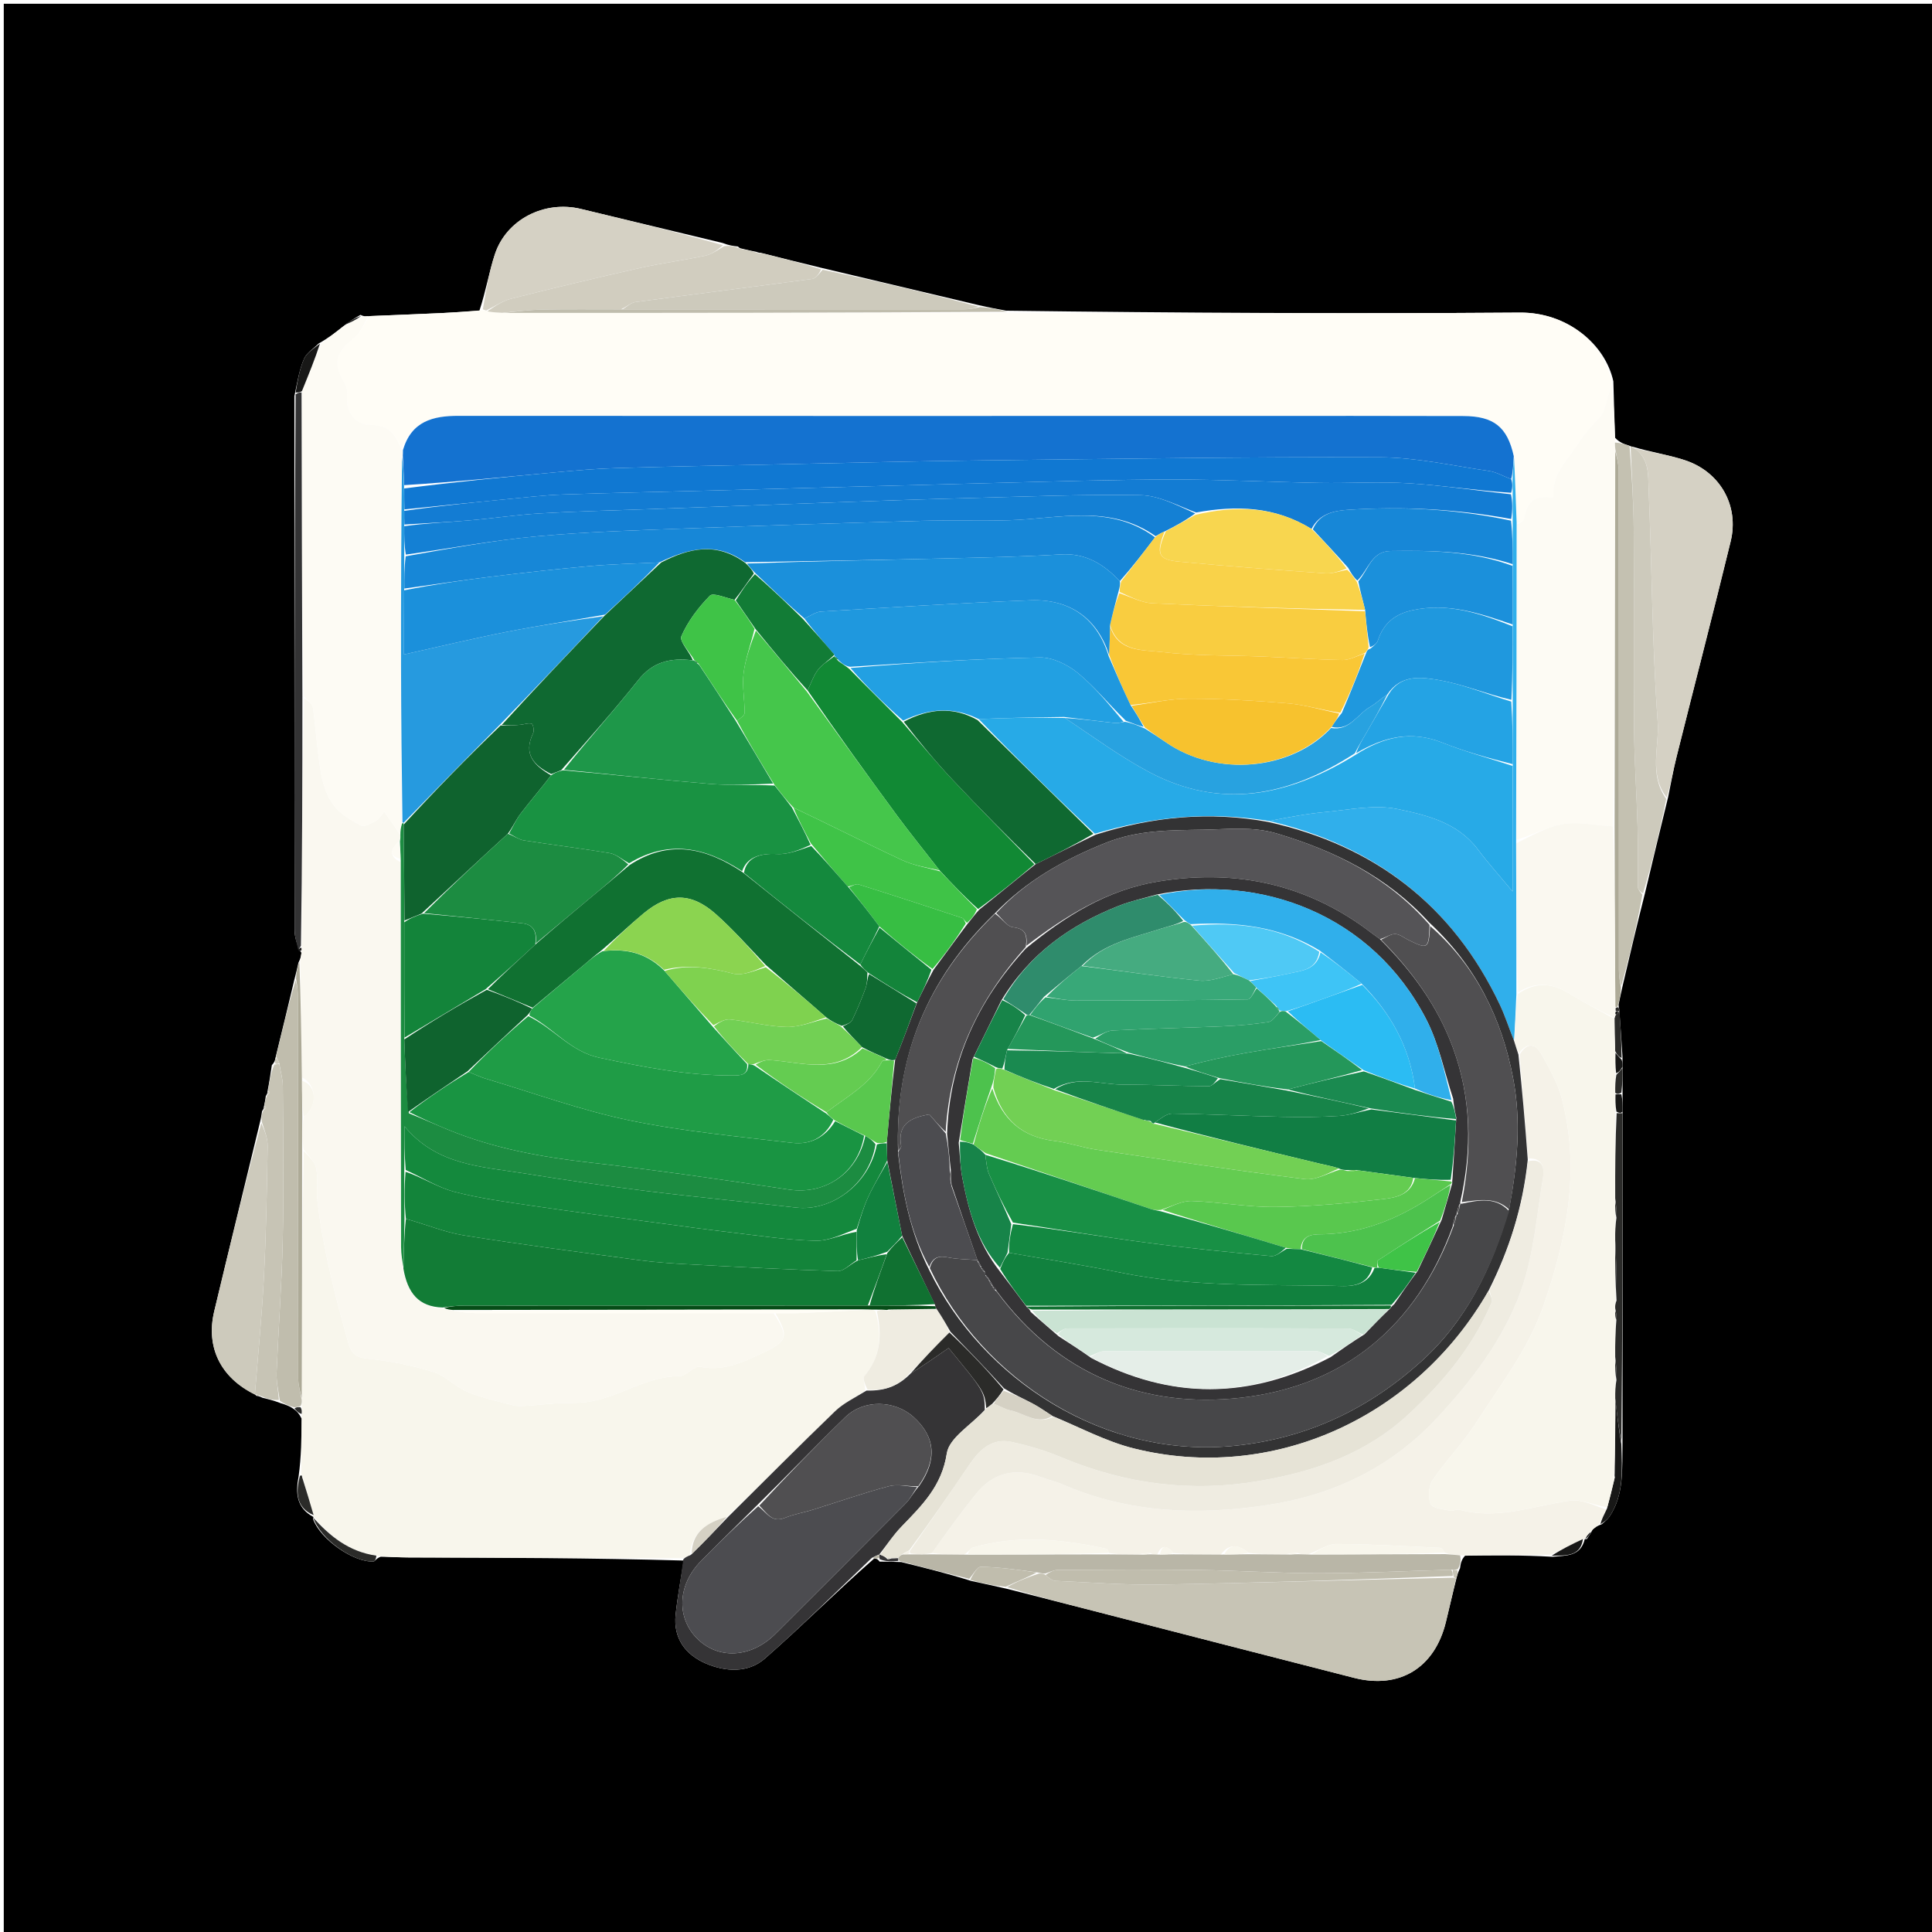 <svg version="1.1" id="Layer_1" xmlns="http://www.w3.org/2000/svg" xmlns:xlink="http://www.w3.org/1999/xlink" x="0px" y="0px"
	 width="100%" viewBox="0 0 512 512" enable-background="new 0 0 512 512" xml:space="preserve">
<path fill="#000000" opacity="1" stroke="none" 
	d="
M1,197 
	C1,131.333 1,66.167 1,1 
	C171.667,1 342.333,1 513,1 
	C513,171.667 513,342.333 513,513 
	C342.333,513 171.667,513 1,513 
	C1,407.833 1,302.667 1,197 
M233.107,413.841 
	C234.748,413.856 236.39,413.872 238.829,413.96 
	C244.838,415.438 250.847,416.915 257.372,418.961 
	C260.356,419.601 263.339,420.241 267.037,421.091 
	C273.924,422.848 280.814,424.594 287.697,426.363 
	C311.415,432.46 335.121,438.6 358.85,444.652 
	C370.892,447.723 380.201,442.016 383.168,429.881 
	C384.105,426.046 384.97,422.193 386.098,417.813 
	C386.253,417.254 386.408,416.694 386.929,415.575 
	C387.077,414.473 387.225,413.37 388.263,412.277 
	C395.842,412.184 403.421,412.092 411.425,412.568 
	C414.92,412.197 418.85,412.592 419.965,407.928 
	C419.965,407.928 419.808,407.839 420.52,407.887 
	C420.989,407.206 421.459,406.525 422.092,405.307 
	C422.654,404.838 423.217,404.369 424.516,403.922 
	C425.189,403.267 426,402.706 426.512,401.944 
	C430.42,396.114 429.87,389.458 429.982,381.995 
	C429.979,353.003 429.977,324.01 429.999,294.177 
	C429.994,292.781 429.989,291.384 429.997,289.119 
	C429.984,287.095 429.971,285.07 429.988,282.352 
	C429.981,281.89 429.974,281.427 429.978,280.048 
	C429.712,275.979 429.446,271.91 429.103,267.357 
	C429.103,267.357 428.927,266.895 428.957,266.161 
	C429.249,264.753 429.541,263.345 430.036,261.169 
	C431.897,253.219 433.757,245.269 435.948,236.65 
	C437.907,228.42 439.867,220.19 442.078,211.21 
	C442.812,207.662 443.423,204.083 444.301,200.572 
	C449.059,181.542 453.997,162.555 458.638,143.497 
	C460.959,133.964 455.817,124.974 446.431,121.931 
	C442.057,120.513 437.452,119.808 432.629,118.381 
	C432.459,118.367 432.289,118.352 431.573,118.039 
	C430.396,117.672 429.22,117.305 428.025,116.017 
	C427.857,111.287 427.688,106.558 427.554,101.05 
	C425.409,91.198 415.354,82.753 402.805,82.843 
	C357.591,83.166 312.372,82.919 266.637,82.34 
	C264.415,81.926 262.193,81.513 259.247,80.842 
	C245.497,77.587 231.748,74.333 217.224,70.873 
	C212.143,69.631 207.063,68.389 201.508,66.969 
	C201.341,66.993 201.173,67.018 200.378,66.725 
	C199.25,66.507 198.121,66.289 196.533,65.878 
	C196.533,65.878 196.035,65.88 195.577,65.328 
	C194.395,65.196 193.213,65.064 191.481,64.387 
	C178.969,61.383 166.454,58.391 153.947,55.37 
	C144.266,53.032 134.199,58.146 131.148,67.383 
	C129.603,72.063 128.813,76.993 127.048,82.348 
	C123.674,82.56 120.302,82.818 116.926,82.975 
	C110.59,83.269 104.25,83.505 97.263,83.798 
	C96.835,83.838 96.407,83.879 95.537,83.44 
	C94.034,84.317 92.532,85.194 90.729,86.652 
	C88.875,88.126 87.021,89.601 84.426,91.045 
	C83.1,92.384 81.258,93.5 80.563,95.111 
	C79.348,97.927 78.838,101.047 78.017,104.972 
	C78.017,152.149 78.005,199.325 78.065,246.501 
	C78.067,248.363 78.751,250.223 79.457,252.052 
	C79.457,252.052 79.796,252.022 79.881,252.675 
	C79.777,253.324 79.673,253.974 79.096,255.121 
	C78.796,256.437 78.497,257.754 77.961,259.821 
	C76.356,266.558 74.75,273.294 72.932,280.633 
	C72.854,281.052 72.775,281.47 72.038,282.289 
	C71.708,284.528 71.378,286.767 70.851,289.471 
	C70.867,289.638 70.884,289.805 70.445,290.449 
	C70.322,291.303 70.199,292.156 69.907,293.481 
	C69.915,293.648 69.923,293.815 69.455,294.443 
	C69.33,295.301 69.205,296.159 68.819,297.74 
	C64.796,314.335 60.726,330.919 56.769,347.53 
	C54.495,357.079 58.512,365.132 67.564,369.531 
	C67.564,369.531 67.6,369.544 67.965,369.92 
	C68.31,369.946 68.655,369.971 69.592,370.437 
	C71.018,370.774 72.443,371.111 74.373,371.852 
	C75.586,372.225 76.798,372.597 78.095,373.585 
	C78.677,374.068 79.259,374.552 79.935,375.96 
	C79.896,380.986 79.858,386.012 79.144,391.179 
	C78.306,395.558 78.492,399.557 83.004,401.98 
	C83.004,401.98 83.115,401.874 82.981,402.612 
	C84.869,407.881 93.677,414.102 98.988,413.811 
	C99.377,413.79 99.719,412.932 100.899,412.551 
	C103.383,412.615 105.867,412.729 108.351,412.737 
	C132.562,412.813 156.774,412.871 181.191,413.558 
	C180.463,418.341 179.556,423.105 179.051,427.912 
	C178.389,434.204 181.685,438.543 187.119,440.862 
	C192.338,443.088 198.316,443.372 202.691,439.548 
	C212.457,431.013 221.629,421.798 231.691,413.006 
	C232.131,413.047 232.571,413.088 233.107,413.841 
z"/>
<path fill="#FFFDF6" opacity="1" stroke="none" 
	d="
M97.912,83.766 
	C104.25,83.505 110.59,83.269 116.926,82.975 
	C120.302,82.818 123.674,82.56 127.644,82.235 
	C128.446,82.177 128.652,82.232 129.149,82.508 
	C130.657,82.784 131.875,82.84 133.551,82.924 
	C178.391,82.93 222.773,82.909 267.155,82.887 
	C312.372,82.919 357.591,83.166 402.805,82.843 
	C415.354,82.753 425.409,91.198 427.156,101.598 
	C425.767,105.166 425.627,109.087 423.596,111.007 
	C420.064,114.348 417.841,118.301 415.092,121.969 
	C412.657,125.218 411.452,127.837 411.643,131.918 
	C406.663,130.951 404.452,133.267 403.835,137.685 
	C403.763,138.197 402.641,138.561 401.923,138.533 
	C401.678,132.339 401.515,126.607 401.293,120.496 
	C399.469,113.092 395.802,110.286 387.811,110.258 
	C368.16,110.19 348.509,110.226 328.858,110.226 
	C259.747,110.228 190.635,110.252 121.524,110.205 
	C114.727,110.2 109.03,111.615 106.409,118.903 
	C104.77,115.083 103.146,112.601 98.213,112.62 
	C94.559,112.634 91.649,109.652 91.963,105.076 
	C92.039,103.968 91.985,102.625 91.433,101.736 
	C88.165,96.477 88.873,93.439 93.672,89.71 
	C95.513,88.279 96.523,85.779 97.912,83.766 
z"/>
<path fill="#F8F6EC" opacity="1" stroke="none" 
	d="
M180.985,412.935 
	C156.774,412.871 132.562,412.813 108.351,412.737 
	C105.867,412.729 103.383,412.615 100.142,412.31 
	C92.373,411.206 87.43,407.042 83.115,401.874 
	C83.115,401.874 83.004,401.98 83.042,401.565 
	C82.129,398.091 81.177,395.032 80.359,391.87 
	C80.39,391.498 80.288,391.229 80.078,390.91 
	C79.972,390.86 79.819,391.038 79.819,391.038 
	C79.858,386.012 79.896,380.986 79.981,375.173 
	C80.008,373.936 79.988,373.486 80.009,372.691 
	C80.017,371.883 79.984,371.422 79.97,370.495 
	C80.031,348.352 80.072,326.674 80.493,305.01 
	C81.891,306.526 83.497,307.921 83.798,309.556 
	C84.319,312.386 83.785,315.395 84.124,318.278 
	C85.633,331.106 88.841,343.563 92.336,355.977 
	C93.323,359.484 95.115,359.806 98.251,360.152 
	C103.89,360.774 109.552,361.926 114.96,363.63 
	C118.15,364.635 120.701,367.539 123.847,368.845 
	C127.722,370.453 131.9,371.359 135.987,372.413 
	C137.198,372.726 138.55,372.606 139.828,372.528 
	C142.355,372.375 144.872,372.065 147.399,371.91 
	C150.206,371.739 153.055,371.913 155.824,371.509 
	C164.149,370.296 171.237,364.709 179.998,364.695 
	C181.876,364.692 183.968,361.877 185.589,362.204 
	C191.152,363.324 195.583,361.521 200.554,359.274 
	C208.51,355.676 209.403,354.664 205.471,348.004 
	C207.755,348.002 209.573,348.064 211.386,347.99 
	C217.584,347.739 223.78,347.44 230.309,347.081 
	C231.092,347.047 231.543,347.091 232.01,347.541 
	C233.826,354.02 233.329,359.618 229.053,364.682 
	C228.527,365.305 229.32,367.04 229.242,368.508 
	C226.404,370.485 223.502,371.88 221.3,374.001 
	C211.741,383.213 202.386,392.637 192.591,401.994 
	C187.216,403.519 183.35,406.096 182.767,412.127 
	C182.03,412.527 181.507,412.731 180.985,412.935 
z"/>
<path fill="#FAF8F0" opacity="1" stroke="none" 
	d="
M205.002,348.005 
	C209.403,354.664 208.51,355.676 200.554,359.274 
	C195.583,361.521 191.152,363.324 185.589,362.204 
	C183.968,361.877 181.876,364.692 179.998,364.695 
	C171.237,364.709 164.149,370.296 155.824,371.509 
	C153.055,371.913 150.206,371.739 147.399,371.91 
	C144.872,372.065 142.355,372.375 139.828,372.528 
	C138.55,372.606 137.198,372.726 135.987,372.413 
	C131.9,371.359 127.722,370.453 123.847,368.845 
	C120.701,367.539 118.15,364.635 114.96,363.63 
	C109.552,361.926 103.89,360.774 98.251,360.152 
	C95.115,359.806 93.323,359.484 92.336,355.977 
	C88.841,343.563 85.633,331.106 84.124,318.278 
	C83.785,315.395 84.319,312.386 83.798,309.556 
	C83.497,307.921 81.891,306.526 80.444,304.562 
	C80.048,301.402 80.079,298.703 80.512,295.984 
	C84.342,293.056 83.893,287.484 80.061,285.53 
	C79.865,274.917 79.717,264.77 79.569,254.623 
	C79.673,253.974 79.777,253.324 79.929,252.107 
	C79.946,251.369 79.915,251.2 79.963,250.566 
	C80.094,228.4 80.148,206.699 80.601,185.019 
	C81.661,185.817 82.789,186.529 82.907,187.38 
	C83.721,193.254 84.074,199.202 85.099,205.034 
	C85.617,207.984 86.713,211.132 88.491,213.475 
	C90.223,215.758 93.026,217.378 95.639,218.759 
	C96.516,219.222 98.358,218.243 99.563,217.573 
	C100.453,217.078 101.027,216.014 101.822,215.112 
	C103.369,217.292 104.684,219.144 106.101,221.325 
	C106.134,222.104 106.065,222.554 105.638,223.071 
	C103.533,225.052 102.928,226.796 106.104,228.456 
	C106.228,262.76 106.236,296.606 106.288,330.452 
	C106.291,332.4 106.655,334.347 106.843,336.669 
	C107.999,342.604 110.905,346.34 117.363,346.848 
	C118.495,347.022 119.258,347.089 120.341,347.417 
	C122.477,347.785 124.293,347.985 126.109,347.986 
	C152.407,348.008 178.705,348.003 205.002,348.005 
z"/>
<path fill="#F5F2E8" opacity="1" stroke="none" 
	d="
M411,411.999 
	C403.421,412.092 395.842,412.184 387.385,412.186 
	C385.332,412.016 384.157,411.936 382.882,411.479 
	C382.426,410.785 382.081,410.208 381.711,410.191 
	C372.549,409.766 363.385,409.188 354.22,409.17 
	C351.82,409.165 349.416,410.932 346.637,411.928 
	C345.502,411.941 344.745,411.912 343.934,411.565 
	C342.925,411.458 341.969,411.67 340.56,411.927 
	C337.066,411.945 334.026,411.918 330.901,411.527 
	C328.342,409.504 325.969,408.781 323.551,411.945 
	C319.055,411.963 315.022,411.938 310.924,411.577 
	C309.231,409.499 307.871,409.283 306.675,411.953 
	C305.889,411.964 305.44,411.94 304.938,411.594 
	C303.927,411.486 302.968,411.7 301.566,411.957 
	C298.745,411.975 296.367,411.951 293.9,411.551 
	C293.611,410.918 293.449,410.483 293.206,410.431 
	C281.475,407.909 269.718,406.697 257.942,410.088 
	C257.185,410.306 256.649,411.291 255.562,411.96 
	C252.412,411.974 249.712,411.947 247.012,411.562 
	C250.867,406.11 254.607,400.922 258.61,395.945 
	C263.224,390.209 269.119,388.841 275.989,391.486 
	C277.847,392.201 279.834,392.604 281.653,393.397 
	C299.153,401.028 317.471,401.627 335.891,398.85 
	C353.197,396.241 368.418,389.042 380.66,375.959 
	C390.056,365.917 398.391,355.015 403.015,342.208 
	C406.442,332.718 407.237,322.25 408.896,312.167 
	C409.275,309.861 409.067,306.781 404.998,307.023 
	C404.16,297.663 403.378,288.732 402.755,279.435 
	C404.735,276.133 406.938,276.628 408.333,279.09 
	C410.519,282.947 412.804,286.948 413.911,291.184 
	C418.843,310.049 415.23,328.228 408.974,346.197 
	C404.982,357.664 397.591,367.096 391.172,377.095 
	C387.752,382.424 383.21,387.024 379.648,392.274 
	C378.574,393.857 378.399,396.797 379.125,398.582 
	C379.581,399.702 382.459,399.926 384.297,400.349 
	C385.046,400.521 385.995,399.873 386.723,400.073 
	C396.817,402.849 406.296,399.086 416.034,397.682 
	C419.109,397.239 422.497,398.976 425.69,400.046 
	C425.019,401.551 424.399,402.725 423.779,403.9 
	C423.217,404.369 422.654,404.838 421.714,405.658 
	C420.827,406.618 420.318,407.228 419.808,407.839 
	C419.808,407.839 419.965,407.928 419.553,407.933 
	C416.427,409.292 413.713,410.646 411,411.999 
z"/>
<path fill="#FDFBF4" opacity="1" stroke="none" 
	d="
M105.999,220.996 
	C104.684,219.144 103.369,217.292 101.822,215.112 
	C101.027,216.014 100.453,217.078 99.563,217.573 
	C98.358,218.243 96.516,219.222 95.639,218.759 
	C93.026,217.378 90.223,215.758 88.491,213.475 
	C86.713,211.132 85.617,207.984 85.099,205.034 
	C84.074,199.202 83.721,193.254 82.907,187.38 
	C82.789,186.529 81.661,185.817 80.54,184.554 
	C80.025,157.373 79.97,130.68 80.024,103.626 
	C81.811,99.202 83.489,95.139 85.167,91.075 
	C87.021,89.601 88.875,88.126 91.226,86.355 
	C93.141,85.346 94.56,84.633 95.979,83.919 
	C96.407,83.879 96.835,83.838 97.587,83.782 
	C96.523,85.779 95.513,88.279 93.672,89.71 
	C88.873,93.439 88.165,96.477 91.433,101.736 
	C91.985,102.625 92.039,103.968 91.963,105.076 
	C91.649,109.652 94.559,112.634 98.213,112.62 
	C103.146,112.601 104.77,115.083 106.442,119.196 
	C106.797,119.973 106.773,120.364 106.552,121.128 
	C106.325,139.817 106.248,158.134 106.281,176.45 
	C106.305,190.263 106.468,204.077 106.432,218.264 
	C106.196,219.423 106.098,220.21 105.999,220.996 
z"/>
<path fill="#FDFBF4" opacity="1" stroke="none" 
	d="
M402.006,138.994 
	C402.641,138.561 403.763,138.197 403.835,137.685 
	C404.452,133.267 406.663,130.951 411.643,131.918 
	C411.452,127.837 412.657,125.218 415.092,121.969 
	C417.841,118.301 420.064,114.348 423.596,111.007 
	C425.627,109.087 425.767,105.166 427.139,101.987 
	C427.688,106.558 427.857,111.287 427.967,116.832 
	C427.969,118.123 428.028,118.6 428.061,119.537 
	C427.986,152.997 427.937,185.996 427.46,218.997 
	C422.791,218.715 418.427,217.685 414.34,218.354 
	C410.069,219.052 406.065,221.384 401.864,222.539 
	C401.857,194.382 401.931,166.688 402.006,138.994 
z"/>
<path fill="#C7C4B5" opacity="1" stroke="none" 
	d="
M385.869,418.348 
	C384.97,422.193 384.105,426.046 383.168,429.881 
	C380.201,442.016 370.892,447.723 358.85,444.652 
	C335.121,438.6 311.415,432.46 287.697,426.363 
	C280.814,424.594 273.924,422.848 266.924,420.598 
	C269.541,419.071 272.27,418.036 275.333,417.002 
	C276.11,417.003 276.554,417.003 277.088,417.392 
	C278.01,418.184 278.828,418.902 279.677,418.94 
	C288.977,419.355 298.288,420.079 307.583,419.92 
	C333.388,419.479 359.186,418.658 385.198,418.1 
	C385.409,418.212 385.869,418.348 385.869,418.348 
z"/>
<path fill="#D5D1C4" opacity="1" stroke="none" 
	d="
M432.951,118.78 
	C437.452,119.808 442.057,120.513 446.431,121.931 
	C455.817,124.974 460.959,133.964 458.638,143.497 
	C453.997,162.555 449.059,181.542 444.301,200.572 
	C443.423,204.083 442.812,207.662 441.692,211.346 
	C436.905,205.148 439.777,197.919 439.295,191.216 
	C437.821,170.741 437.77,150.167 436.906,129.643 
	C436.744,125.795 437.142,121.34 432.951,118.78 
z"/>
<path fill="#353436" opacity="1" stroke="none" 
	d="
M192.957,401.983 
	C202.386,392.637 211.741,383.213 221.3,374.001 
	C223.502,371.88 226.404,370.485 229.646,368.512 
	C234.58,368.654 238.135,367.252 241.321,363.997 
	C244.93,361.735 248.172,359.481 251.393,357.241 
	C260.896,368.794 260.896,368.794 260.981,373.635 
	C257.371,377.654 251.543,381.018 250.91,385.173 
	C249.59,393.84 244.342,398.935 238.954,404.517 
	C236.737,406.815 234.939,409.518 232.971,412.016 
	C232.992,411.996 233.03,411.954 232.759,412.048 
	C232.006,412.381 231.525,412.62 231.043,412.86 
	C221.629,421.798 212.457,431.013 202.691,439.548 
	C198.316,443.372 192.338,443.088 187.119,440.862 
	C181.685,438.543 178.389,434.204 179.051,427.912 
	C179.556,423.105 180.463,418.341 181.088,413.246 
	C181.507,412.731 182.03,412.527 183.093,412.052 
	C186.742,408.515 189.849,405.249 192.957,401.983 
M200.29,399.252 
	C195.453,404.054 190.58,408.822 185.787,413.667 
	C179.62,419.901 179.174,428.53 184.652,434.141 
	C190.241,439.866 199.032,439.425 205.46,433.023 
	C217.004,421.523 228.534,410.008 240.006,398.436 
	C241.237,397.195 242.045,395.535 243.656,393.699 
	C248.413,386.802 247.9,380.758 242.114,375.536 
	C237.099,371.01 228.917,370.79 224.012,375.547 
	C216.142,383.181 208.564,391.117 200.29,399.252 
z"/>
<path fill="#D5D1C4" opacity="1" stroke="none" 
	d="
M128.858,82.287 
	C128.652,82.232 128.446,82.177 127.96,81.966 
	C128.813,76.993 129.603,72.063 131.148,67.383 
	C134.199,58.146 144.266,53.032 153.947,55.37 
	C166.454,58.391 178.969,61.383 191.592,64.983 
	C190.085,66.331 188.537,67.417 186.836,67.775 
	C181.124,68.981 175.314,69.732 169.621,71.012 
	C158.191,73.584 146.793,76.307 135.432,79.169 
	C133.125,79.75 131.044,81.224 128.858,82.287 
z"/>
<path fill="#CDCABC" opacity="1" stroke="none" 
	d="
M432.79,118.58 
	C437.142,121.34 436.744,125.795 436.906,129.643 
	C437.77,150.167 437.821,170.741 439.295,191.216 
	C439.777,197.919 436.905,205.148 441.567,211.722 
	C439.867,220.19 437.907,228.42 435.421,236.755 
	C434.607,236.277 434.079,235.699 434.071,235.112 
	C433.993,229.712 434.114,224.308 433.965,218.911 
	C433.729,210.377 433.117,201.848 433.045,193.314 
	C432.895,175.6 433.077,157.883 432.952,140.168 
	C432.901,132.89 432.41,125.615 432.119,118.338 
	C432.289,118.352 432.459,118.367 432.79,118.58 
z"/>
<path fill="#D1CDBF" opacity="1" stroke="none" 
	d="
M129.149,82.508 
	C131.044,81.224 133.125,79.75 135.432,79.169 
	C146.793,76.307 158.191,73.584 169.621,71.012 
	C175.314,69.732 181.124,68.981 186.836,67.775 
	C188.537,67.417 190.085,66.331 191.867,65.254 
	C193.213,65.064 194.395,65.196 195.867,65.783 
	C196.435,66.183 196.714,66.127 196.992,66.072 
	C198.121,66.289 199.25,66.507 200.771,67.043 
	C201.437,67.29 201.71,67.219 201.983,67.147 
	C207.063,68.389 212.143,69.631 217.595,71.378 
	C217.062,72.586 216.223,73.784 215.241,73.916 
	C199.622,76.021 183.98,77.957 168.361,80.056 
	C167.174,80.215 166.114,81.316 164.526,81.985 
	C157.284,81.996 150.507,81.904 143.735,82.045 
	C140.184,82.119 136.64,82.599 133.093,82.896 
	C131.875,82.84 130.657,82.784 129.149,82.508 
z"/>
<path fill="#B9B6A7" opacity="1" stroke="none" 
	d="
M276.998,417.004 
	C276.554,417.003 276.11,417.003 275.077,416.724 
	C269.642,415.979 264.799,415.311 259.945,415.211 
	C258.938,415.19 257.887,417.278 256.856,418.393 
	C250.847,416.915 244.838,415.438 238.446,413.685 
	C238.063,413.41 238.013,412.935 238.119,412.7 
	C238.51,412.274 238.794,412.084 239.396,411.925 
	C240.137,411.933 240.561,411.91 241.414,411.932 
	C243.565,411.958 245.288,411.939 247.011,411.92 
	C249.712,411.947 252.412,411.974 256.028,412.001 
	C269.292,411.976 281.641,411.952 293.99,411.927 
	C296.367,411.951 298.745,411.975 301.938,411.996 
	C303.499,411.967 304.245,411.942 304.99,411.916 
	C305.44,411.94 305.889,411.964 307.071,411.992 
	C308.866,411.968 309.927,411.94 310.989,411.912 
	C315.022,411.938 319.055,411.963 323.985,411.986 
	C326.916,411.952 328.951,411.921 330.986,411.89 
	C334.026,411.918 337.066,411.945 340.93,411.969 
	C342.499,411.939 343.243,411.911 343.987,411.883 
	C344.745,411.912 345.502,411.941 347.103,411.97 
	C359.624,411.933 371.303,411.894 382.982,411.856 
	C384.157,411.936 385.332,412.016 386.94,412.182 
	C387.225,413.37 387.077,414.473 386.354,415.82 
	C385.517,416.042 385.255,416.019 384.53,415.996 
	C372.575,416.33 361.085,416.91 349.594,416.923 
	C338.896,416.935 328.2,416.198 317.499,416.055 
	C305.104,415.889 292.704,415.987 280.306,416.053 
	C279.202,416.059 278.1,416.672 276.998,417.004 
z"/>
<path fill="#CDCABC" opacity="1" stroke="none" 
	d="
M67.543,369.568 
	C58.512,365.132 54.495,357.079 56.769,347.53 
	C60.726,330.919 64.796,314.335 69.241,297.626 
	C70.108,299.577 70.966,301.647 70.932,303.703 
	C70.74,315.293 70.536,326.889 69.94,338.463 
	C69.406,348.845 68.362,359.201 67.543,369.568 
z"/>
<path fill="#C4C1B1" opacity="1" stroke="none" 
	d="
M431.846,118.189 
	C432.41,125.615 432.901,132.89 432.952,140.168 
	C433.077,157.883 432.895,175.6 433.045,193.314 
	C433.117,201.848 433.729,210.377 433.965,218.911 
	C434.114,224.308 433.993,229.712 434.071,235.112 
	C434.079,235.699 434.607,236.277 435.256,237.09 
	C433.757,245.269 431.897,253.219 429.668,261.241 
	C429.202,259.834 429.022,258.353 429.021,256.873 
	C429.002,212.841 429.012,168.809 428.958,124.777 
	C428.956,122.876 428.39,120.976 428.087,119.076 
	C428.028,118.6 427.969,118.123 427.976,117.293 
	C429.22,117.305 430.396,117.672 431.846,118.189 
z"/>
<path fill="#CDCABC" opacity="1" stroke="none" 
	d="
M164.994,81.98 
	C166.114,81.316 167.174,80.215 168.361,80.056 
	C183.98,77.957 199.622,76.021 215.241,73.916 
	C216.223,73.784 217.062,72.586 217.983,71.481 
	C231.748,74.333 245.497,77.587 259.305,81.251 
	C258.048,81.771 256.732,81.976 255.417,81.977 
	C225.276,81.991 195.135,81.983 164.994,81.98 
z"/>
<path fill="#C0BDAD" opacity="1" stroke="none" 
	d="
M79.952,370.96 
	C79.984,371.422 80.017,371.883 79.692,372.583 
	C78.894,372.87 78.453,372.92 78.011,372.969 
	C76.798,372.597 75.586,372.225 74.157,371.201 
	C73.714,368.269 73.212,365.977 73.305,363.709 
	C73.786,352.007 74.68,340.316 74.932,328.61 
	C75.224,315.015 75.039,301.409 74.957,287.809 
	C74.945,285.877 74.341,283.949 74,281.732 
	C73.707,280.972 73.426,280.501 73.145,280.03 
	C74.75,273.294 76.356,266.558 78.34,259.761 
	C78.813,261.349 78.989,262.996 78.99,264.644 
	C79.001,298.192 78.977,331.741 79.029,365.289 
	C79.032,367.18 79.631,369.069 79.952,370.96 
z"/>
<path fill="#C7C4B5" opacity="1" stroke="none" 
	d="
M74.012,282.02 
	C74.341,283.949 74.945,285.877 74.957,287.809 
	C75.039,301.409 75.224,315.015 74.932,328.61 
	C74.68,340.316 73.786,352.007 73.305,363.709 
	C73.212,365.977 73.714,368.269 73.905,370.999 
	C72.443,371.111 71.018,370.774 69.127,369.995 
	C68.308,369.55 67.954,369.547 67.6,369.544 
	C67.6,369.544 67.564,369.531 67.554,369.549 
	C68.362,359.201 69.406,348.845 69.94,338.463 
	C70.536,326.889 70.74,315.293 70.932,303.703 
	C70.966,301.647 70.108,299.577 69.371,297.265 
	C69.205,296.159 69.33,295.301 69.868,294.143 
	C70.362,293.748 70.529,293.602 70.509,293.569 
	C70.389,293.368 70.225,293.194 70.076,293.01 
	C70.199,292.156 70.322,291.303 70.851,290.143 
	C71.34,289.744 71.511,289.596 71.493,289.566 
	C71.367,289.366 71.201,289.19 71.048,289.006 
	C71.378,286.767 71.708,284.528 72.696,282.124 
	C73.573,281.979 73.792,281.999 74.012,282.02 
z"/>
<path fill="#333334" opacity="1" stroke="none" 
	d="
M79.916,103.986 
	C79.97,130.68 80.025,157.373 80.141,184.532 
	C80.148,206.699 80.094,228.4 79.749,250.665 
	C79.207,251.46 79.094,251.744 79.117,252.083 
	C78.751,250.223 78.067,248.363 78.065,246.501 
	C78.005,199.325 78.017,152.149 78.338,104.494 
	C79.078,104.006 79.497,103.996 79.916,103.986 
z"/>
<path fill="#ADAA97" opacity="1" stroke="none" 
	d="
M428.061,119.537 
	C428.39,120.976 428.956,122.876 428.958,124.777 
	C429.012,168.809 429.002,212.841 429.021,256.873 
	C429.022,258.353 429.202,259.834 429.566,261.626 
	C429.541,263.345 429.249,264.753 428.739,266.572 
	C428.521,266.982 428.133,267.131 428.073,266.657 
	C427.972,250.454 427.93,234.724 427.888,218.994 
	C427.937,185.996 427.986,152.997 428.061,119.537 
z"/>
<path fill="#C0BDAD" opacity="1" stroke="none" 
	d="
M164.526,81.985 
	C195.135,81.983 225.276,81.991 255.417,81.977 
	C256.732,81.976 258.048,81.771 259.668,81.38 
	C262.193,81.513 264.415,81.926 266.896,82.613 
	C222.773,82.909 178.391,82.93 133.551,82.924 
	C136.64,82.599 140.184,82.119 143.735,82.045 
	C150.507,81.904 157.284,81.996 164.526,81.985 
z"/>
<path fill="#2B2B29" opacity="1" stroke="none" 
	d="
M429.974,295.018 
	C429.977,324.01 429.979,353.003 429.683,382.176 
	C428.962,378.575 428.54,374.794 428.044,370.597 
	C428.019,368.78 428.068,367.378 428.377,365.725 
	C428.463,363.658 428.29,361.841 428.043,359.573 
	C428.019,356.073 428.068,353.024 428.355,349.795 
	C428.434,348.751 428.276,347.887 428.044,346.685 
	C428.019,345.89 428.068,345.433 428.396,344.672 
	C428.489,339.253 428.303,334.139 428.043,328.597 
	C428.019,326.438 428.068,324.707 428.372,322.742 
	C428.457,321.014 428.288,319.519 428.044,317.559 
	C428.019,309.726 428.068,302.357 428.428,294.999 
	C429.15,295.014 429.562,295.016 429.974,295.018 
z"/>
<path fill="#ADAA97" opacity="1" stroke="none" 
	d="
M79.97,370.495 
	C79.631,369.069 79.032,367.18 79.029,365.289 
	C78.977,331.741 79.001,298.192 78.99,264.644 
	C78.989,262.996 78.813,261.349 78.458,259.386 
	C78.497,257.754 78.796,256.437 79.332,254.872 
	C79.717,264.77 79.865,274.917 80.008,285.982 
	C80.039,289.935 80.075,292.97 80.111,296.004 
	C80.079,298.703 80.048,301.402 80.065,304.548 
	C80.072,326.674 80.031,348.352 79.97,370.495 
z"/>
<path fill="#C0BDAD" opacity="1" stroke="none" 
	d="
M257.114,418.677 
	C257.887,417.278 258.938,415.19 259.945,415.211 
	C264.799,415.311 269.642,415.979 274.744,416.724 
	C272.27,418.036 269.541,419.071 266.567,420.493 
	C263.339,420.241 260.356,419.601 257.114,418.677 
z"/>
<path fill="#181817" opacity="1" stroke="none" 
	d="
M428.119,371.013 
	C428.54,374.794 428.962,378.575 429.664,382.639 
	C429.87,389.458 430.42,396.114 426.512,401.944 
	C426,402.706 425.189,403.267 424.148,403.911 
	C424.399,402.725 425.019,401.551 425.885,399.746 
	C426.695,396.737 427.258,394.358 427.888,391.741 
	C427.956,391.504 427.832,391.025 427.906,390.56 
	C428.027,383.735 428.073,377.374 428.119,371.013 
z"/>
<path fill="#2B2B29" opacity="1" stroke="none" 
	d="
M83.048,402.243 
	C87.43,407.042 92.373,411.206 99.734,412.267 
	C99.719,412.932 99.377,413.79 98.988,413.811 
	C93.677,414.102 84.869,407.881 83.048,402.243 
z"/>
<path fill="#181817" opacity="1" stroke="none" 
	d="
M80.024,103.626 
	C79.497,103.996 79.078,104.006 78.346,104.028 
	C78.838,101.047 79.348,97.927 80.563,95.111 
	C81.258,93.5 83.1,92.384 84.797,91.06 
	C83.489,95.139 81.811,99.202 80.024,103.626 
z"/>
<path fill="#2B2B29" opacity="1" stroke="none" 
	d="
M80.226,391.973 
	C81.177,395.032 82.129,398.091 83.107,401.524 
	C78.492,399.557 78.306,395.558 79.481,391.109 
	C79.819,391.038 79.972,390.86 80.023,391.166 
	C80.124,391.639 80.175,391.806 80.226,391.973 
z"/>
<path fill="#2B2B29" opacity="1" stroke="none" 
	d="
M429.18,267.841 
	C429.446,271.91 429.712,275.979 429.736,280.367 
	C429.034,280.128 428.575,279.57 428.041,278.566 
	C427.915,275.413 427.863,272.706 427.881,269.742 
	C428.006,269.317 428.061,269.149 428.321,268.883 
	C428.766,268.582 428.918,268.326 429.029,267.972 
	C429.079,267.928 429.18,267.841 429.18,267.841 
z"/>
<path fill="#181817" opacity="1" stroke="none" 
	d="
M411.212,412.284 
	C413.713,410.646 416.427,409.292 419.49,407.868 
	C418.85,412.592 414.92,412.197 411.212,412.284 
z"/>
<path fill="#2B2B29" opacity="1" stroke="none" 
	d="
M429.959,283.046 
	C429.971,285.07 429.984,287.095 429.681,289.557 
	C428.949,290.002 428.534,290.007 428.045,289.598 
	C428.019,287.785 428.069,286.386 428.349,284.838 
	C429.04,284.141 429.499,283.594 429.959,283.046 
z"/>
<path fill="#353436" opacity="1" stroke="none" 
	d="
M238.013,412.935 
	C238.013,412.935 238.063,413.41 238.047,413.649 
	C236.39,413.872 234.748,413.856 233.101,413.192 
	C233.073,412.346 233.052,412.15 233.03,411.954 
	C233.03,411.954 232.992,411.996 233.282,412.004 
	C234.108,412.318 234.644,412.623 235.162,413.176 
	C235.432,413.285 235.721,413.146 236.343,412.974 
	C237.122,412.939 237.567,412.937 238.013,412.935 
z"/>
<path fill="#181817" opacity="1" stroke="none" 
	d="
M428.119,290.013 
	C428.534,290.007 428.949,290.002 429.674,289.992 
	C429.989,291.384 429.994,292.781 429.986,294.598 
	C429.562,295.016 429.15,295.014 428.371,294.587 
	C428.042,292.78 428.081,291.396 428.119,290.013 
z"/>
<path fill="#181817" opacity="1" stroke="none" 
	d="
M95.758,83.68 
	C94.56,84.633 93.141,85.346 91.376,86.065 
	C92.532,85.194 94.034,84.317 95.758,83.68 
z"/>
<path fill="#181817" opacity="1" stroke="none" 
	d="
M429.973,282.699 
	C429.499,283.594 429.04,284.141 428.292,284.414 
	C428.04,282.43 428.078,280.721 428.115,279.012 
	C428.575,279.57 429.034,280.128 429.731,280.825 
	C429.974,281.427 429.981,281.89 429.973,282.699 
z"/>
<path fill="#2B2B29" opacity="1" stroke="none" 
	d="
M78.053,373.277 
	C78.453,372.92 78.894,372.87 79.652,372.928 
	C79.988,373.486 80.008,373.936 79.934,374.71 
	C79.259,374.552 78.677,374.068 78.053,373.277 
z"/>
<path fill="#181817" opacity="1" stroke="none" 
	d="
M420.164,407.863 
	C420.318,407.228 420.827,406.618 421.632,405.926 
	C421.459,406.525 420.989,407.206 420.164,407.863 
z"/>
<path fill="#B9B6A7" opacity="1" stroke="none" 
	d="
M232.759,412.048 
	C233.052,412.15 233.073,412.346 233.052,412.836 
	C232.571,413.088 232.131,413.047 231.367,412.933 
	C231.525,412.62 232.006,412.381 232.759,412.048 
z"/>
<path fill="#C7C4B5" opacity="1" stroke="none" 
	d="
M384.994,415.995 
	C385.255,416.019 385.517,416.042 386.171,416.1 
	C386.408,416.694 386.253,417.254 385.983,418.081 
	C385.869,418.348 385.409,418.212 385.2,417.768 
	C384.991,416.881 384.993,416.438 384.994,415.995 
z"/>
<path fill="#CDCABC" opacity="1" stroke="none" 
	d="
M74,281.732 
	C73.792,281.999 73.573,281.979 73.025,281.924 
	C72.775,281.47 72.854,281.052 73.039,280.332 
	C73.426,280.501 73.707,280.972 74,281.732 
z"/>
<path fill="#2B2B29" opacity="1" stroke="none" 
	d="
M428.133,267.131 
	C428.133,267.131 428.521,266.982 428.724,266.939 
	C428.927,266.895 429.103,267.357 429.142,267.599 
	C429.18,267.841 429.079,267.928 428.834,267.975 
	C428.589,268.021 428.198,268.018 428.147,267.799 
	C428.096,267.58 428.133,267.131 428.133,267.131 
z"/>
<path fill="#D5D1C4" opacity="1" stroke="none" 
	d="
M196.763,65.975 
	C196.714,66.127 196.435,66.183 196.096,66.059 
	C196.035,65.88 196.533,65.878 196.763,65.975 
z"/>
<path fill="#D5D1C4" opacity="1" stroke="none" 
	d="
M201.746,67.058 
	C201.71,67.219 201.437,67.29 201.085,67.202 
	C201.173,67.018 201.341,66.993 201.746,67.058 
z"/>
<path fill="#CDCABC" opacity="1" stroke="none" 
	d="
M70.949,289.238 
	C71.201,289.19 71.367,289.366 71.493,289.566 
	C71.511,289.596 71.34,289.744 71.078,289.905 
	C70.884,289.805 70.867,289.638 70.949,289.238 
z"/>
<path fill="#CDCABC" opacity="1" stroke="none" 
	d="
M69.991,293.246 
	C70.225,293.194 70.389,293.368 70.509,293.569 
	C70.529,293.602 70.362,293.748 70.106,293.912 
	C69.923,293.815 69.915,293.648 69.991,293.246 
z"/>
<path fill="#181817" opacity="1" stroke="none" 
	d="
M79.287,252.068 
	C79.094,251.744 79.207,251.46 79.671,251.13 
	C79.915,251.2 79.946,251.369 79.886,251.78 
	C79.796,252.022 79.457,252.052 79.287,252.068 
z"/>
<path fill="#CDCABC" opacity="1" stroke="none" 
	d="
M67.783,369.732 
	C67.954,369.547 68.308,369.55 68.831,369.775 
	C68.655,369.971 68.31,369.946 67.783,369.732 
z"/>
<path fill="#1472D0" opacity="1" stroke="none" 
	d="
M106.75,120.755 
	C106.773,120.364 106.797,119.973 106.786,119.289 
	C109.03,111.615 114.727,110.2 121.524,110.205 
	C190.635,110.252 259.747,110.228 328.858,110.226 
	C348.509,110.226 368.16,110.19 387.811,110.258 
	C395.802,110.286 399.469,113.092 401.169,120.914 
	C401.015,123.478 400.926,125.247 400.482,126.957 
	C398.304,126.183 396.536,125.092 394.65,124.819 
	C385.02,123.43 375.365,121.221 365.711,121.185 
	C330.314,121.051 294.913,121.61 259.515,122.02 
	C242.584,122.216 225.655,122.651 208.726,123.004 
	C193.626,123.318 178.525,123.6 163.428,124.04 
	C157.976,124.199 152.527,124.679 147.093,125.181 
	C133.778,126.41 120.473,127.736 107.122,128.568 
	C106.97,125.66 106.86,123.208 106.75,120.755 
z"/>
<path fill="#30AFEB" opacity="1" stroke="none" 
	d="
M400.837,127.016 
	C400.926,125.247 401.015,123.478 401.228,121.292 
	C401.515,126.607 401.678,132.339 401.923,138.533 
	C401.931,166.688 401.857,194.382 401.78,223.002 
	C401.83,236.953 401.884,249.978 401.855,263.462 
	C401.641,267.969 401.51,272.016 401.221,275.77 
	C399.866,272.388 398.861,269.208 397.446,266.222 
	C384.991,239.946 364.291,224.079 336.304,217.571 
	C341.392,216.604 346.196,215.655 351.046,215.212 
	C357.478,214.625 364.215,213.133 370.33,214.399 
	C378.052,215.998 386.288,217.962 391.628,225.077 
	C394.316,228.659 397.324,232 400.856,236.256 
	C400.856,224.512 400.856,213.744 400.896,202.512 
	C400.906,196.686 400.876,191.323 400.879,185.496 
	C400.887,178.678 400.862,172.324 400.879,165.507 
	C400.893,160.021 400.864,154.996 400.879,149.516 
	C400.893,145.368 400.863,141.677 400.872,137.55 
	C400.884,135.073 400.856,133.032 400.871,130.594 
	C400.887,129.137 400.862,128.077 400.837,127.016 
z"/>
<path fill="#EFECE1" opacity="1" stroke="none" 
	d="
M240.952,364.005 
	C238.135,367.252 234.58,368.654 229.905,368.264 
	C229.32,367.04 228.527,365.305 229.053,364.682 
	C233.329,359.618 233.826,354.02 232.386,347.466 
	C233.505,347.039 234.265,347.095 235.111,347.296 
	C235.455,347.35 235.712,347.26 236.427,347.093 
	C240.595,346.966 244.305,346.917 248.314,347.024 
	C249.71,349.11 250.807,351.039 251.61,353.118 
	C247.861,356.847 244.406,360.426 240.952,364.005 
z"/>
<path fill="#064C17" opacity="1" stroke="none" 
	d="
M248.015,346.867 
	C244.305,346.917 240.595,346.966 236.192,347.027 
	C235.5,347.038 235.025,347.151 235.025,347.151 
	C234.265,347.095 233.505,347.039 232.37,347.059 
	C231.543,347.091 231.092,347.047 229.847,347.01 
	C192.708,347.063 156.365,347.11 120.021,347.157 
	C119.258,347.089 118.495,347.022 117.703,346.609 
	C119.493,346.172 121.313,346.001 123.132,346 
	C158.751,345.975 194.37,345.97 230.458,345.978 
	C236.587,345.971 242.247,345.946 247.944,346.156 
	C247.981,346.391 248.015,346.867 248.015,346.867 
z"/>
<path fill="#FFFDF6" opacity="1" stroke="none" 
	d="
M120.341,347.417 
	C156.365,347.11 192.708,347.063 229.514,347.088 
	C223.78,347.44 217.584,347.739 211.386,347.99 
	C209.573,348.064 207.755,348.002 205.471,348.004 
	C178.705,348.003 152.407,348.008 126.109,347.986 
	C124.293,347.985 122.477,347.785 120.341,347.417 
z"/>
<path fill="#D5D1C4" opacity="1" stroke="none" 
	d="
M192.591,401.994 
	C189.849,405.249 186.742,408.515 183.308,411.856 
	C183.35,406.096 187.216,403.519 192.591,401.994 
z"/>
<path fill="#FDFBF4" opacity="1" stroke="none" 
	d="
M80.359,391.87 
	C80.175,391.806 80.124,391.639 80.129,391.216 
	C80.288,391.229 80.39,391.498 80.359,391.87 
z"/>
<path fill="#127C36" opacity="1" stroke="none" 
	d="
M229.989,345.961 
	C194.37,345.97 158.751,345.975 123.132,346 
	C121.313,346.001 119.493,346.172 117.334,346.504 
	C110.905,346.34 107.999,342.604 106.905,336.188 
	C107.048,331.228 107.12,327.123 107.571,323.013 
	C112.982,324.511 117.923,326.591 123.065,327.411 
	C138.51,329.872 154.026,331.891 169.53,333.971 
	C173.778,334.541 178.073,334.827 182.357,335.054 
	C195.562,335.751 208.769,336.469 221.985,336.855 
	C223.627,336.903 225.327,335 227.389,334 
	C230.186,333.335 232.594,332.671 234.997,332.384 
	C233.324,337.162 231.657,341.561 229.989,345.961 
z"/>
<path fill="#1C8C41" opacity="1" stroke="none" 
	d="
M107.193,323.018 
	C107.12,327.123 107.048,331.228 106.913,335.814 
	C106.655,334.347 106.291,332.4 106.288,330.452 
	C106.236,296.606 106.228,262.76 106.204,228.047 
	C106.131,225.788 106.064,224.396 105.997,223.003 
	C106.065,222.554 106.134,222.104 106.101,221.325 
	C106.098,220.21 106.196,219.423 106.52,218.321 
	C106.746,218.005 106.951,218.049 106.988,218.511 
	C107.081,227.298 107.138,235.623 107.141,244.419 
	C107.122,254.922 107.156,264.954 107.142,275.454 
	C107.386,282.277 107.68,288.631 108.344,295.029 
	C112.042,296.506 115.35,297.986 118.7,299.364 
	C130.724,304.309 143.31,306.613 156.198,308.07 
	C173.874,310.069 191.495,312.618 209.091,315.253 
	C218.734,316.698 227.293,310.853 229.32,301.003 
	C230.435,301.637 231.236,302.242 232.022,303.237 
	C230.333,314.04 220.16,321.095 210.976,320.024 
	C197.872,318.496 184.729,317.288 171.637,315.669 
	C160.675,314.314 149.738,312.709 138.833,310.951 
	C127.645,309.149 115.762,308.872 107.181,298.468 
	C107.181,302.322 107.181,306.176 107.138,310.489 
	C107.127,314.971 107.16,318.995 107.193,323.018 
z"/>
<path fill="#F8F6EC" opacity="1" stroke="none" 
	d="
M80.512,295.984 
	C80.075,292.97 80.039,289.935 80.056,286.448 
	C83.893,287.484 84.342,293.056 80.512,295.984 
z"/>
<path fill="#FDFBF4" opacity="1" stroke="none" 
	d="
M105.638,223.071 
	C106.064,224.396 106.131,225.788 106.098,227.589 
	C102.928,226.796 103.533,225.052 105.638,223.071 
z"/>
<path fill="#F8F6EC" opacity="1" stroke="none" 
	d="
M401.379,276.062 
	C401.51,272.016 401.641,267.969 402.24,263.417 
	C407.296,259.901 411.662,260.657 416.108,263.418 
	C419.907,265.777 423.903,267.817 427.811,269.999 
	C427.863,272.706 427.915,275.413 428.041,278.566 
	C428.078,280.721 428.04,282.43 428.06,284.564 
	C428.069,286.386 428.019,287.785 428.045,289.598 
	C428.081,291.396 428.042,292.78 428.061,294.576 
	C428.068,302.357 428.019,309.726 427.987,317.969 
	C428.042,320.221 428.08,321.599 428.118,322.976 
	C428.068,324.707 428.019,326.438 427.986,329.059 
	C428.041,334.958 428.079,339.967 428.117,344.976 
	C428.068,345.433 428.019,345.89 427.987,347.052 
	C428.042,348.497 428.08,349.237 428.118,349.976 
	C428.068,353.024 428.019,356.073 427.986,359.995 
	C428.041,362.571 428.079,364.273 428.118,365.976 
	C428.068,367.378 428.019,368.78 428.044,370.597 
	C428.073,377.374 428.027,383.735 427.764,390.649 
	C427.35,391.535 427.442,391.794 427.821,391.979 
	C427.258,394.358 426.695,396.737 425.937,399.416 
	C422.497,398.976 419.109,397.239 416.034,397.682 
	C406.296,399.086 396.817,402.849 386.723,400.073 
	C385.995,399.873 385.046,400.521 384.297,400.349 
	C382.459,399.926 379.581,399.702 379.125,398.582 
	C378.399,396.797 378.574,393.857 379.648,392.274 
	C383.21,387.024 387.752,382.424 391.172,377.095 
	C397.591,367.096 404.982,357.664 408.974,346.197 
	C415.23,328.228 418.843,310.049 413.911,291.184 
	C412.804,286.948 410.519,282.947 408.333,279.09 
	C406.938,276.628 404.735,276.133 402.555,279.094 
	C401.923,278.1 401.651,277.081 401.379,276.062 
z"/>
<path fill="#333334" opacity="1" stroke="none" 
	d="
M401.221,275.77 
	C401.651,277.081 401.923,278.1 402.395,279.46 
	C403.378,288.732 404.16,297.663 404.874,307.32 
	C403.562,319.96 399.966,331.174 394.463,342.097 
	C375.104,375.891 337.022,392.984 300.462,383.849 
	C293.116,382.014 286.241,378.297 278.902,375.245 
	C276.992,374.006 275.381,372.869 273.654,371.954 
	C271.19,370.649 268.64,369.507 266.078,367.931 
	C261.321,362.701 256.613,357.834 251.905,352.967 
	C250.807,351.039 249.71,349.11 248.314,347.024 
	C248.015,346.867 247.981,346.391 247.806,345.856 
	C244.79,339.509 241.95,333.698 239.071,327.492 
	C237.738,320.712 236.444,314.327 235.131,307.531 
	C235.072,305.745 235.032,304.371 235.027,302.55 
	C235.689,295.093 236.316,288.083 237.23,280.845 
	C239.308,275.718 241.098,270.818 243.056,265.617 
	C244.528,262.6 245.833,259.885 247.418,256.98 
	C250.475,252.892 253.252,248.995 256.322,244.942 
	C257.476,243.559 258.339,242.331 259.535,241.046 
	C264.622,237.007 269.377,233.026 274.48,228.993 
	C279.881,226.367 284.935,223.791 290.391,221.193 
	C305.601,216.35 320.666,214.99 336.041,217.814 
	C364.291,224.079 384.991,239.946 397.446,266.222 
	C398.861,269.208 399.866,272.388 401.221,275.77 
M238.019,305.823 
	C239.272,316.252 241.165,326.511 246.276,336.632 
	C260.274,365.477 292.716,386.907 327.757,383.093 
	C346.634,381.038 362.706,373.353 376.608,360.822 
	C388.562,350.046 395.392,336.147 399.972,320.129 
	C402.121,308.661 403.195,297.123 400.965,285.571 
	C397.917,269.783 391.107,255.936 378.699,244.419 
	C367.698,232.377 353.741,225.462 338.355,220.884 
	C331.927,218.971 325.526,219.763 319.031,219.878 
	C310.217,220.034 301.642,219.917 293.096,223.336 
	C282.092,227.739 272.1,233.278 263.398,242.294 
	C245.726,259.457 237.024,280.249 238.019,305.823 
z"/>
<path fill="#EFECE1" opacity="1" stroke="none" 
	d="
M394.734,341.902 
	C399.966,331.174 403.562,319.96 404.929,307.75 
	C409.067,306.781 409.275,309.861 408.896,312.167 
	C407.237,322.25 406.442,332.718 403.015,342.208 
	C398.391,355.015 390.056,365.917 380.66,375.959 
	C368.418,389.042 353.197,396.241 335.891,398.85 
	C317.471,401.627 299.153,401.028 281.653,393.397 
	C279.834,392.604 277.847,392.201 275.989,391.486 
	C269.119,388.841 263.224,390.209 258.61,395.945 
	C254.607,400.922 250.867,406.11 247.012,411.562 
	C245.288,411.939 243.565,411.958 241.419,411.71 
	C240.997,411.443 241.002,410.998 241.27,410.803 
	C246.681,403.093 251.845,395.593 256.957,388.057 
	C259.641,384.102 262.958,381.028 268.071,382.125 
	C272.569,383.091 277.06,384.426 281.297,386.207 
	C298.235,393.325 315.797,395.566 333.81,392.452 
	C348.452,389.921 362.087,385.283 373.523,374.584 
	C382.698,366.001 390.347,356.78 395.242,345.291 
	C395.623,344.396 394.928,343.042 394.734,341.902 
z"/>
<path fill="#F8F6EC" opacity="1" stroke="none" 
	d="
M293.9,411.551 
	C281.641,411.952 269.292,411.976 256.477,411.96 
	C256.649,411.291 257.185,410.306 257.942,410.088 
	C269.718,406.697 281.475,407.909 293.206,410.431 
	C293.449,410.483 293.611,410.918 293.9,411.551 
z"/>
<path fill="#F8F6EC" opacity="1" stroke="none" 
	d="
M382.882,411.479 
	C371.303,411.894 359.624,411.933 347.48,411.928 
	C349.416,410.932 351.82,409.165 354.22,409.17 
	C363.385,409.188 372.549,409.766 381.711,410.191 
	C382.081,410.208 382.426,410.785 382.882,411.479 
z"/>
<path fill="#F8F6EC" opacity="1" stroke="none" 
	d="
M330.901,411.527 
	C328.951,411.921 326.916,411.952 324.447,411.942 
	C325.969,408.781 328.342,409.504 330.901,411.527 
z"/>
<path fill="#F8F6EC" opacity="1" stroke="none" 
	d="
M310.924,411.577 
	C309.927,411.94 308.866,411.968 307.407,411.956 
	C307.871,409.283 309.231,409.499 310.924,411.577 
z"/>
<path fill="#F8F6EC" opacity="1" stroke="none" 
	d="
M343.934,411.565 
	C343.243,411.911 342.499,411.939 341.384,411.925 
	C341.969,411.67 342.925,411.458 343.934,411.565 
z"/>
<path fill="#F8F6EC" opacity="1" stroke="none" 
	d="
M304.938,411.594 
	C304.245,411.942 303.499,411.967 302.381,411.953 
	C302.968,411.7 303.927,411.486 304.938,411.594 
z"/>
<path fill="#269ADF" opacity="1" stroke="none" 
	d="
M106.951,218.049 
	C106.951,218.049 106.746,218.005 106.658,217.947 
	C106.468,204.077 106.305,190.263 106.281,176.45 
	C106.248,158.134 106.325,139.817 106.552,121.128 
	C106.86,123.208 106.97,125.66 107.078,128.992 
	C107.108,131.576 107.142,133.282 107.128,135.388 
	C107.111,136.86 107.141,137.933 107.124,139.446 
	C107.108,142.251 107.14,144.615 107.13,147.427 
	C107.11,150.575 107.132,153.274 107.108,156.442 
	C107.062,162.439 107.062,167.967 107.062,173.439 
	C116.671,171.306 125.445,169.185 134.294,167.444 
	C142.837,165.763 151.458,164.475 159.895,163.314 
	C150.805,172.992 141.863,182.372 132.614,191.9 
	C123.855,200.716 115.403,209.382 106.951,218.049 
z"/>
<path fill="#FAF8F0" opacity="1" stroke="none" 
	d="
M427.881,269.742 
	C423.903,267.817 419.907,265.777 416.108,263.418 
	C411.662,260.657 407.296,259.901 402.322,262.958 
	C401.884,249.978 401.83,236.953 401.861,223.465 
	C406.065,221.384 410.069,219.052 414.34,218.354 
	C418.427,217.685 422.791,218.715 427.46,218.997 
	C427.93,234.724 427.972,250.454 428.073,266.657 
	C428.133,267.131 428.096,267.58 428.057,268.034 
	C428.051,268.652 428.083,268.816 428.115,268.98 
	C428.061,269.149 428.006,269.317 427.881,269.742 
z"/>
<path fill="#C0BDAD" opacity="1" stroke="none" 
	d="
M384.53,415.996 
	C384.993,416.438 384.991,416.881 384.988,417.655 
	C359.186,418.658 333.388,419.479 307.583,419.92 
	C298.288,420.079 288.977,419.355 279.677,418.94 
	C278.828,418.902 278.01,418.184 277.088,417.392 
	C278.1,416.672 279.202,416.059 280.306,416.053 
	C292.704,415.987 305.104,415.889 317.499,416.055 
	C328.2,416.198 338.896,416.935 349.594,416.923 
	C361.085,416.91 372.575,416.33 384.53,415.996 
z"/>
<path fill="#4C4C50" opacity="1" stroke="none" 
	d="
M243.049,394.069 
	C242.045,395.535 241.237,397.195 240.006,398.436 
	C228.534,410.008 217.004,421.523 205.46,433.023 
	C199.032,439.425 190.241,439.866 184.652,434.141 
	C179.174,428.53 179.62,419.901 185.787,413.667 
	C190.58,408.822 195.453,404.054 200.937,399.163 
	C203.308,400.98 204.536,403.65 208.039,402.234 
	C210.417,401.273 213.003,400.841 215.466,400.076 
	C222.183,397.989 228.83,395.646 235.621,393.847 
	C237.917,393.239 240.563,393.957 243.049,394.069 
z"/>
<path fill="#E6E3D6" opacity="1" stroke="none" 
	d="
M394.463,342.097 
	C394.928,343.042 395.623,344.396 395.242,345.291 
	C390.347,356.78 382.698,366.001 373.523,374.584 
	C362.087,385.283 348.452,389.921 333.81,392.452 
	C315.797,395.566 298.235,393.325 281.297,386.207 
	C277.06,384.426 272.569,383.091 268.071,382.125 
	C262.958,381.028 259.641,384.102 256.957,388.057 
	C251.845,395.593 246.681,403.093 240.987,410.821 
	C239.983,411.32 239.53,411.607 239.078,411.894 
	C238.794,412.084 238.51,412.274 238.119,412.7 
	C237.567,412.937 237.122,412.939 236.139,412.923 
	C235.601,412.906 235.18,412.929 235.18,412.929 
	C234.644,412.623 234.108,412.318 233.261,412.024 
	C234.939,409.518 236.737,406.815 238.954,404.517 
	C244.342,398.935 249.59,393.84 250.91,385.173 
	C251.543,381.018 257.371,377.654 261.24,373.495 
	C262.081,372.701 262.528,372.345 263.356,372.002 
	C265.041,372.604 266.292,373.457 267.659,373.734 
	C271.453,374.504 274.904,377.738 279.149,375.447 
	C286.241,378.297 293.116,382.014 300.462,383.849 
	C337.022,392.984 375.104,375.891 394.463,342.097 
z"/>
<path fill="#504F51" opacity="1" stroke="none" 
	d="
M243.353,393.884 
	C240.563,393.957 237.917,393.239 235.621,393.847 
	C228.83,395.646 222.183,397.989 215.466,400.076 
	C213.003,400.841 210.417,401.273 208.039,402.234 
	C204.536,403.65 203.308,400.98 201.223,398.999 
	C208.564,391.117 216.142,383.181 224.012,375.547 
	C228.917,370.79 237.099,371.01 242.114,375.536 
	C247.9,380.758 248.413,386.802 243.353,393.884 
z"/>
<path fill="#2B2B29" opacity="1" stroke="none" 
	d="
M262.974,371.988 
	C262.528,372.345 262.081,372.701 261.374,373.198 
	C260.896,368.794 260.896,368.794 251.393,357.241 
	C248.172,359.481 244.93,361.735 241.321,363.997 
	C244.406,360.426 247.861,356.847 251.61,353.118 
	C256.613,357.834 261.321,362.701 265.944,368.206 
	C264.897,369.893 263.936,370.941 262.974,371.988 
z"/>
<path fill="#F5F2E8" opacity="1" stroke="none" 
	d="
M239.396,411.925 
	C239.53,411.607 239.983,411.32 240.718,411.015 
	C241.002,410.998 240.997,411.443 240.991,411.665 
	C240.561,411.91 240.137,411.933 239.396,411.925 
z"/>
<path fill="#181817" opacity="1" stroke="none" 
	d="
M428.396,344.672 
	C428.079,339.967 428.041,334.958 428.06,329.486 
	C428.303,334.139 428.489,339.253 428.396,344.672 
z"/>
<path fill="#181817" opacity="1" stroke="none" 
	d="
M428.377,365.725 
	C428.079,364.273 428.041,362.571 428.06,360.446 
	C428.29,361.841 428.463,363.658 428.377,365.725 
z"/>
<path fill="#181817" opacity="1" stroke="none" 
	d="
M428.372,322.742 
	C428.08,321.599 428.042,320.221 428.061,318.434 
	C428.288,319.519 428.457,321.014 428.372,322.742 
z"/>
<path fill="#181817" opacity="1" stroke="none" 
	d="
M428.355,349.795 
	C428.08,349.237 428.042,348.497 428.061,347.391 
	C428.276,347.887 428.434,348.751 428.355,349.795 
z"/>
<path fill="#FFFDF6" opacity="1" stroke="none" 
	d="
M427.888,391.741 
	C427.442,391.794 427.35,391.535 427.69,391.114 
	C427.832,391.025 427.956,391.504 427.888,391.741 
z"/>
<path fill="#181817" opacity="1" stroke="none" 
	d="
M428.321,268.883 
	C428.083,268.816 428.051,268.652 428.108,268.253 
	C428.198,268.018 428.589,268.021 428.784,268.019 
	C428.918,268.326 428.766,268.582 428.321,268.883 
z"/>
<path fill="#B9B6A7" opacity="1" stroke="none" 
	d="
M235.162,413.176 
	C235.18,412.929 235.601,412.906 235.806,412.956 
	C235.721,413.146 235.432,413.285 235.162,413.176 
z"/>
<path fill="#1078D2" opacity="1" stroke="none" 
	d="
M107.176,134.987 
	C107.142,133.282 107.108,131.576 107.119,129.447 
	C120.473,127.736 133.778,126.41 147.093,125.181 
	C152.527,124.679 157.976,124.199 163.428,124.04 
	C178.525,123.6 193.626,123.318 208.726,123.004 
	C225.655,122.651 242.584,122.216 259.515,122.02 
	C294.913,121.61 330.314,121.051 365.711,121.185 
	C375.365,121.221 385.02,123.43 394.65,124.819 
	C396.536,125.092 398.304,126.183 400.482,126.957 
	C400.862,128.077 400.887,129.137 400.467,130.596 
	C391.164,129.989 382.328,128.635 373.443,128.082 
	C365.568,127.592 357.635,128.113 349.732,127.973 
	C336.622,127.74 323.515,127.054 310.407,127.075 
	C294.635,127.099 278.862,127.609 263.092,128.004 
	C238.206,128.628 213.322,129.336 188.437,129.998 
	C175.329,130.346 162.218,130.596 149.113,131.045 
	C144.326,131.21 139.55,131.781 134.776,132.241 
	C125.573,133.128 116.375,134.069 107.176,134.987 
z"/>
<path fill="#27AAE7" opacity="1" stroke="none" 
	d="
M336.304,217.571 
	C320.666,214.99 305.601,216.35 290.154,220.945 
	C279.367,210.758 269.218,200.794 259.381,190.57 
	C267.13,190.206 274.566,190.103 282.203,190.272 
	C289.777,195.275 296.867,200.542 304.582,204.628 
	C323.55,214.674 341.657,210.952 359.359,199.962 
	C366.712,195.266 373.984,193.531 382.213,196.799 
	C388.287,199.211 394.632,200.941 400.856,202.975 
	C400.856,213.744 400.856,224.512 400.856,236.256 
	C397.324,232 394.316,228.659 391.628,225.077 
	C386.288,217.962 378.052,215.998 370.33,214.399 
	C364.215,213.133 357.478,214.625 351.046,215.212 
	C346.196,215.655 341.392,216.604 336.304,217.571 
z"/>
<path fill="#137CD3" opacity="1" stroke="none" 
	d="
M107.128,135.388 
	C116.375,134.069 125.573,133.128 134.776,132.241 
	C139.55,131.781 144.326,131.21 149.113,131.045 
	C162.218,130.596 175.329,130.346 188.437,129.998 
	C213.322,129.336 238.206,128.628 263.092,128.004 
	C278.862,127.609 294.635,127.099 310.407,127.075 
	C323.515,127.054 336.622,127.74 349.732,127.973 
	C357.635,128.113 365.568,127.592 373.443,128.082 
	C382.328,128.635 391.164,129.989 400.425,130.992 
	C400.856,133.032 400.884,135.073 400.477,137.544 
	C385.96,134.877 371.698,134.166 357.363,135.095 
	C353.618,135.338 349.689,136.059 347.563,140.168 
	C337.752,134.142 327.565,133.895 316.988,135.821 
	C312.021,133.965 307.137,131.303 302.209,131.219 
	C286.779,130.957 271.333,131.627 255.895,132.014 
	C245.614,132.271 235.336,132.636 225.058,132.998 
	C206.664,133.647 188.27,134.327 169.877,135.001 
	C160.929,135.328 151.974,135.52 143.039,136.058 
	C136.781,136.435 130.56,137.383 124.308,137.91 
	C118.606,138.391 112.884,138.649 107.172,139.005 
	C107.141,137.933 107.111,136.86 107.128,135.388 
z"/>
<path fill="#1F98DE" opacity="1" stroke="none" 
	d="
M400.837,165.97 
	C400.862,172.324 400.887,178.678 400.533,185.461 
	C393.888,183.931 387.732,181.329 381.318,180.229 
	C376.763,179.448 371.241,178.617 367.654,184.036 
	C365.912,185.171 364.625,186.459 363.1,187.332 
	C359.699,189.28 357.666,193.796 352.882,192.621 
	C353.781,191.248 354.547,190.179 355.601,188.938 
	C357.926,183.508 359.964,178.249 362.14,172.818 
	C362.343,172.338 362.51,172.104 363.143,171.914 
	C364.071,171.163 364.888,170.523 365.158,169.704 
	C366.634,165.22 369.599,162.754 374.256,161.727 
	C383.735,159.636 392.296,162.57 400.837,165.97 
z"/>
<path fill="#1B90DB" opacity="1" stroke="none" 
	d="
M400.879,165.507 
	C392.296,162.57 383.735,159.636 374.256,161.727 
	C369.599,162.754 366.634,165.22 365.158,169.704 
	C364.888,170.523 364.071,171.163 363.067,171.504 
	C362.338,168.08 362.049,165.037 361.767,161.634 
	C361.123,158.978 360.473,156.683 359.971,154.051 
	C362.696,150.912 363.452,146.1 368.498,146.019 
	C379.458,145.842 390.373,146.067 400.836,149.972 
	C400.864,154.996 400.893,160.021 400.879,165.507 
z"/>
<path fill="#1787D7" opacity="1" stroke="none" 
	d="
M400.879,149.516 
	C390.373,146.067 379.458,145.842 368.498,146.019 
	C363.452,146.1 362.696,150.912 359.717,153.862 
	C358.681,152.942 358.049,151.874 357.285,150.479 
	C354.073,146.861 350.993,143.569 347.913,140.277 
	C349.689,136.059 353.618,135.338 357.363,135.095 
	C371.698,134.166 385.96,134.877 400.438,137.979 
	C400.863,141.677 400.893,145.368 400.879,149.516 
z"/>
<path fill="#24A3E4" opacity="1" stroke="none" 
	d="
M368,184.001 
	C371.241,178.617 376.763,179.448 381.318,180.229 
	C387.732,181.329 393.888,183.931 400.5,185.926 
	C400.876,191.323 400.906,196.686 400.896,202.512 
	C394.632,200.941 388.287,199.211 382.213,196.799 
	C373.984,193.531 366.712,195.266 359.395,199.609 
	C359.998,197.746 360.941,196.208 361.847,194.65 
	C363.908,191.106 365.95,187.551 368,184.001 
z"/>
<path fill="#FFFDF6" opacity="1" stroke="none" 
	d="
M235.111,347.296 
	C235.025,347.151 235.5,347.038 235.735,347.104 
	C235.712,347.26 235.455,347.35 235.111,347.296 
z"/>
<path fill="#107131" opacity="1" stroke="none" 
	d="
M239.11,327.887 
	C241.95,333.698 244.79,339.509 247.769,345.62 
	C242.247,345.946 236.587,345.971 230.458,345.978 
	C231.657,341.561 233.324,337.162 235.14,332.09 
	C236.561,330.241 237.836,329.064 239.11,327.887 
z"/>
<path fill="#13843A" opacity="1" stroke="none" 
	d="
M107.571,323.013 
	C107.16,318.995 107.127,314.971 107.479,310.528 
	C112.026,312.067 116.014,314.689 120.388,315.832 
	C127.22,317.617 134.294,318.543 141.302,319.577 
	C152.072,321.166 162.873,322.551 173.664,323.999 
	C180.142,324.868 186.619,325.76 193.11,326.52 
	C200.752,327.415 208.398,328.607 216.065,328.811 
	C219.682,328.907 223.353,327 227,326.444 
	C227,329.259 227,331.63 226.999,334.001 
	C225.327,335 223.627,336.903 221.985,336.855 
	C208.769,336.469 195.562,335.751 182.357,335.054 
	C178.073,334.827 173.778,334.541 169.53,333.971 
	C154.026,331.891 138.51,329.872 123.065,327.411 
	C117.923,326.591 112.982,324.511 107.571,323.013 
z"/>
<path fill="#11813E" opacity="1" stroke="none" 
	d="
M227.389,334 
	C227,331.63 227,329.259 227.04,326.076 
	C228.101,322.493 228.935,319.636 230.189,316.977 
	C231.651,313.875 233.48,310.946 235.15,307.941 
	C236.444,314.327 237.738,320.712 239.071,327.492 
	C237.836,329.064 236.561,330.241 235.145,331.712 
	C232.594,332.671 230.186,333.335 227.389,334 
z"/>
<path fill="#199442" opacity="1" stroke="none" 
	d="
M229.005,300.974 
	C227.293,310.853 218.734,316.698 209.091,315.253 
	C191.495,312.618 173.874,310.069 156.198,308.07 
	C143.31,306.613 130.724,304.309 118.7,299.364 
	C115.35,297.986 112.042,296.506 108.509,294.734 
	C113.489,290.906 118.675,287.417 124.208,284.082 
	C125.943,284.782 127.299,285.435 128.724,285.86 
	C141.399,289.641 153.91,294.232 166.817,296.907 
	C181.01,299.848 195.553,301.164 209.981,302.873 
	C214.688,303.43 218.673,301.449 221.327,297.116 
	C224.101,298.497 226.553,299.735 229.005,300.974 
z"/>
<path fill="#14893D" opacity="1" stroke="none" 
	d="
M235.131,307.531 
	C233.48,310.946 231.651,313.875 230.189,316.977 
	C228.935,319.636 228.101,322.493 227.04,325.632 
	C223.353,327 219.682,328.907 216.065,328.811 
	C208.398,328.607 200.752,327.415 193.11,326.52 
	C186.619,325.76 180.142,324.868 173.664,323.999 
	C162.873,322.551 152.072,321.166 141.302,319.577 
	C134.294,318.543 127.22,317.617 120.388,315.832 
	C116.014,314.689 112.026,312.067 107.523,310.069 
	C107.181,306.176 107.181,302.322 107.181,298.468 
	C115.762,308.872 127.645,309.149 138.833,310.951 
	C149.738,312.709 160.675,314.314 171.637,315.669 
	C184.729,317.288 197.872,318.496 210.976,320.024 
	C220.16,321.095 230.333,314.04 232.389,303.283 
	C233.511,302.959 234.252,302.977 234.992,302.996 
	C235.032,304.371 235.072,305.745 235.131,307.531 
z"/>
<path fill="#0F632E" opacity="1" stroke="none" 
	d="
M106.988,218.511 
	C115.403,209.382 123.855,200.716 132.675,192.247 
	C134.672,192.322 136.304,192.221 137.93,192.068 
	C138.939,191.973 140.018,191.533 140.908,191.791 
	C141.271,191.897 141.615,193.632 141.292,194.297 
	C138.582,199.882 141.514,202.848 146.039,205.474 
	C143.305,209.067 140.538,212.255 137.981,215.603 
	C136.753,217.211 135.92,219.121 134.574,220.956 
	C126.822,228.01 119.406,235.003 111.685,242.126 
	C109.985,242.82 108.59,243.384 107.194,243.947 
	C107.138,235.623 107.081,227.298 106.988,218.511 
z"/>
<path fill="#13843A" opacity="1" stroke="none" 
	d="
M107.141,244.419 
	C108.59,243.384 109.985,242.82 112.089,242.126 
	C121.327,242.887 129.858,243.754 138.384,244.681 
	C141.593,245.031 142.296,247.209 141.854,250.306 
	C137.469,254.402 133.231,258.196 128.692,262.142 
	C121.324,266.525 114.257,270.755 107.191,274.986 
	C107.156,264.954 107.122,254.922 107.141,244.419 
z"/>
<path fill="#0F632E" opacity="1" stroke="none" 
	d="
M107.142,275.454 
	C114.257,270.755 121.324,266.525 129.006,262.302 
	C133.468,263.89 137.314,265.47 141.021,267.3 
	C140.587,268.032 140.291,268.515 139.694,269.139 
	C134.215,274.163 129.038,279.046 123.861,283.929 
	C118.675,287.417 113.489,290.906 108.138,294.69 
	C107.68,288.631 107.386,282.277 107.142,275.454 
z"/>
<path fill="#59C84E" opacity="1" stroke="none" 
	d="
M235.027,302.55 
	C234.252,302.977 233.511,302.959 232.404,302.893 
	C231.236,302.242 230.435,301.637 229.32,301.003 
	C226.553,299.735 224.101,298.497 221.172,296.881 
	C220.119,296.04 219.542,295.575 219.025,294.756 
	C224.469,290.568 230.523,287.486 233.779,281.25 
	C233.923,280.975 234.705,281.032 235.482,280.952 
	C236.164,281.004 236.554,281.038 236.943,281.073 
	C236.316,288.083 235.689,295.093 235.027,302.55 
z"/>
<path fill="#474749" opacity="1" stroke="none" 
	d="
M399.925,320.966 
	C395.392,336.147 388.562,350.046 376.608,360.822 
	C362.706,373.353 346.634,381.038 327.757,383.093 
	C292.716,386.907 260.274,365.477 246.417,336.076 
	C247.333,332.758 249.211,332.833 251.56,333.281 
	C254.003,333.746 256.536,333.738 259.03,333.953 
	C259.031,333.97 259.049,333.995 259.05,334.292 
	C259.375,335.043 259.698,335.497 260.024,335.965 
	C260.028,335.978 260.049,335.995 260.144,336.226 
	C260.438,336.738 260.701,336.935 261.055,337.238 
	C261.082,337.429 261.101,337.814 261.156,338.069 
	C261.475,338.533 261.74,338.741 262.022,338.958 
	C262.039,338.966 262.054,339.002 262.053,339.296 
	C262.372,340.038 262.691,340.487 263.036,340.946 
	C263.061,340.956 263.064,341.01 263.155,341.237 
	C263.44,341.741 263.701,341.929 264.169,342.326 
	C280.466,364.346 303.119,373.308 328.863,370.413 
	C356.097,367.35 375.42,351.486 385.241,324.827 
	C385.665,323.739 385.819,322.86 385.986,321.99 
	C386,322 385.97,321.984 386.244,321.788 
	C386.674,320.721 386.831,319.85 386.992,318.987 
	C386.997,318.995 386.972,318.984 387.391,318.99 
	C392.119,317.988 396.4,317.155 399.925,320.966 
z"/>
<path fill="#555457" opacity="1" stroke="none" 
	d="
M264,241.999 
	C272.1,233.278 282.092,227.739 293.096,223.336 
	C301.642,219.917 310.217,220.034 319.031,219.878 
	C325.526,219.763 331.927,218.971 338.355,220.884 
	C353.741,225.462 367.698,232.377 378.849,245.115 
	C378.624,251.504 378.402,251.632 373.285,249.129 
	C372.098,248.548 370.909,247.533 369.716,247.525 
	C368.479,247.518 367.236,248.492 365.694,248.881 
	C363.801,247.53 362.244,246.286 360.611,245.149 
	C344.267,233.763 326.202,230.398 306.731,233.64 
	C293.362,235.866 282.333,242.762 272.006,250.639 
	C272.308,247.529 271.605,246.099 268.432,245.721 
	C266.83,245.53 265.47,243.305 264,241.999 
z"/>
<path fill="#118934" opacity="1" stroke="none" 
	d="
M274.133,229.045 
	C269.377,233.026 264.622,237.007 259.21,240.895 
	C255.43,237.512 252.308,234.222 248.99,230.649 
	C245.126,225.665 241.347,221.045 237.813,216.246 
	C229.761,205.313 221.828,194.293 214.013,182.958 
	C215.038,180.864 215.646,178.921 216.828,177.434 
	C217.983,175.98 219.725,174.991 221.196,173.838 
	C221.183,173.879 221.107,173.842 221.189,174.106 
	C221.558,174.589 221.845,174.809 222.299,175.279 
	C223.313,176.016 224.16,176.504 225.114,177.308 
	C229.816,182.125 234.411,186.625 239.161,191.415 
	C243.667,196.68 247.878,201.787 252.403,206.6 
	C259.535,214.186 266.878,221.573 274.133,229.045 
z"/>
<path fill="#504F51" opacity="1" stroke="none" 
	d="
M365.995,249.037 
	C367.236,248.492 368.479,247.518 369.716,247.525 
	C370.909,247.533 372.098,248.548 373.285,249.129 
	C378.402,251.632 378.624,251.504 378.997,245.41 
	C391.107,255.936 397.917,269.783 400.965,285.571 
	C403.195,297.123 402.121,308.661 399.948,320.547 
	C396.4,317.155 392.119,317.988 387.397,318.573 
	C390.157,304.491 389.915,290.996 385.055,277.717 
	C380.998,266.63 374.229,257.347 365.995,249.037 
z"/>
<path fill="#0F6931" opacity="1" stroke="none" 
	d="
M274.48,228.993 
	C266.878,221.573 259.535,214.186 252.403,206.6 
	C247.878,201.787 243.667,196.68 239.507,191.265 
	C246.157,187.734 252.613,187.177 259.068,190.831 
	C269.218,200.794 279.367,210.758 289.752,220.969 
	C284.935,223.791 279.881,226.367 274.48,228.993 
z"/>
<path fill="#504F51" opacity="1" stroke="none" 
	d="
M263.699,242.147 
	C265.47,243.305 266.83,245.53 268.432,245.721 
	C271.605,246.099 272.308,247.529 271.858,250.934 
	C259.022,265.287 251.68,281.218 250.618,299.954 
	C248.929,298.379 247.596,296.846 246.278,295.331 
	C241.52,296.146 237.7,297.755 238.829,303.773 
	C238.892,304.112 238.318,304.57 238.04,304.973 
	C237.024,280.249 245.726,259.457 263.699,242.147 
z"/>
<path fill="#4C4C50" opacity="1" stroke="none" 
	d="
M238.03,305.398 
	C238.318,304.57 238.892,304.112 238.829,303.773 
	C237.7,297.755 241.52,296.146 246.278,295.331 
	C247.596,296.846 248.929,298.379 250.63,300.392 
	C251.321,303.921 251.643,306.971 251.711,310.234 
	C251.639,311.631 251.82,312.816 252.158,314.343 
	C254.552,321.103 256.79,327.519 259.029,333.936 
	C256.536,333.738 254.003,333.746 251.56,333.281 
	C249.211,332.833 247.333,332.758 246.287,335.753 
	C241.165,326.511 239.272,316.252 238.03,305.398 
z"/>
<path fill="#3FC347" opacity="1" stroke="none" 
	d="
M249.187,230.931 
	C252.308,234.222 255.43,237.512 258.877,240.952 
	C258.339,242.331 257.476,243.559 256.247,244.568 
	C255.58,243.977 255.349,243.393 254.967,243.266 
	C245.83,240.25 236.687,237.25 227.507,234.369 
	C226.806,234.149 225.822,234.832 224.676,234.922 
	C221.279,231.107 218.175,227.464 214.901,223.519 
	C213.119,220.16 211.507,217.102 210.287,214.035 
	C220.121,218.685 229.498,223.484 239.041,227.927 
	C242.203,229.399 245.793,229.956 249.187,230.931 
z"/>
<path fill="#37BE43" opacity="1" stroke="none" 
	d="
M224.97,235.095 
	C225.822,234.832 226.806,234.149 227.507,234.369 
	C236.687,237.25 245.83,240.25 254.967,243.266 
	C255.349,243.393 255.58,243.977 255.955,244.722 
	C253.252,248.995 250.475,252.892 247.115,256.797 
	C242.054,253.144 237.577,249.486 233.034,245.503 
	C230.302,241.818 227.636,238.456 224.97,235.095 
z"/>
<path fill="#0F6931" opacity="1" stroke="none" 
	d="
M237.23,280.845 
	C236.554,281.038 236.164,281.004 235.265,280.686 
	C232.693,279.54 230.631,278.678 228.435,277.491 
	C226.526,275.446 224.751,273.725 223.372,271.99 
	C224.482,271.431 225.511,271.036 225.854,270.315 
	C227.166,267.561 228.344,264.734 229.389,261.868 
	C229.828,260.661 229.811,259.288 230.316,258.13 
	C234.716,260.82 238.802,263.369 242.888,265.919 
	C241.098,270.818 239.308,275.718 237.23,280.845 
z"/>
<path fill="#13843A" opacity="1" stroke="none" 
	d="
M243.056,265.617 
	C238.802,263.369 234.716,260.82 230.194,257.865 
	C229.17,256.968 228.583,256.477 227.997,255.59 
	C229.699,252.071 231.399,248.949 233.1,245.827 
	C237.577,249.486 242.054,253.144 246.834,256.986 
	C245.833,259.885 244.528,262.6 243.056,265.617 
z"/>
<path fill="#D5D1C4" opacity="1" stroke="none" 
	d="
M263.356,372.002 
	C263.936,370.941 264.897,369.893 265.993,368.57 
	C268.64,369.507 271.19,370.649 273.654,371.954 
	C275.381,372.869 276.992,374.006 278.902,375.245 
	C274.904,377.738 271.453,374.504 267.659,373.734 
	C266.292,373.457 265.041,372.604 263.356,372.002 
z"/>
<path fill="#1787D7" opacity="1" stroke="none" 
	d="
M107.154,155.973 
	C107.132,153.274 107.11,150.575 107.521,147.424 
	C119.376,145.316 130.756,143.183 142.234,142.131 
	C155.406,140.923 168.661,140.54 181.889,140.039 
	C202.59,139.253 223.298,138.61 244.007,138.03 
	C251.818,137.812 259.643,138.111 267.452,137.869 
	C280.598,137.464 294.092,133.525 306.097,142.396 
	C303.004,146.488 300.065,150.273 296.77,154.01 
	C292.342,149.368 287.627,146.532 281.098,146.926 
	C271.247,147.522 261.37,147.73 251.501,147.963 
	C233.604,148.385 215.705,148.704 197.465,148.983 
	C189.774,143.434 182.483,145.328 174.729,149.049 
	C168.157,149.351 162.046,149.501 155.97,150.043 
	C147.343,150.812 138.732,151.782 130.134,152.828 
	C122.46,153.762 114.813,154.916 107.154,155.973 
z"/>
<path fill="#0F6931" opacity="1" stroke="none" 
	d="
M175.205,149.072 
	C182.483,145.328 189.774,143.434 197.616,149.257 
	C198.779,150.4 199.448,151.186 199.767,152.025 
	C197.939,154.429 196.461,156.781 194.66,158.962 
	C192.203,158.418 188.989,156.986 188.13,157.863 
	C185.079,160.977 182.296,164.646 180.572,168.609 
	C179.98,169.968 182.797,172.81 183.604,174.996 
	C177.564,174.254 172.956,175.433 169.161,180.21 
	C162.698,188.346 155.744,196.09 148.706,204.124 
	C147.642,204.545 146.868,204.84 146.093,205.135 
	C141.514,202.848 138.582,199.882 141.292,194.297 
	C141.615,193.632 141.271,191.897 140.908,191.791 
	C140.018,191.533 138.939,191.973 137.93,192.068 
	C136.304,192.221 134.672,192.322 132.982,192.098 
	C141.863,182.372 150.805,172.992 160.201,163.173 
	C165.505,158.179 170.355,153.625 175.205,149.072 
z"/>
<path fill="#1480D4" opacity="1" stroke="none" 
	d="
M306.251,142.091 
	C294.092,133.525 280.598,137.464 267.452,137.869 
	C259.643,138.111 251.818,137.812 244.007,138.03 
	C223.298,138.61 202.59,139.253 181.889,140.039 
	C168.661,140.54 155.406,140.923 142.234,142.131 
	C130.756,143.183 119.376,145.316 107.562,146.975 
	C107.14,144.615 107.108,142.251 107.124,139.446 
	C112.884,138.649 118.606,138.391 124.308,137.91 
	C130.56,137.383 136.781,136.435 143.039,136.058 
	C151.974,135.52 160.929,135.328 169.877,135.001 
	C188.27,134.327 206.664,133.647 225.058,132.998 
	C235.336,132.636 245.614,132.271 255.895,132.014 
	C271.333,131.627 286.779,130.957 302.209,131.219 
	C307.137,131.303 312.021,133.965 316.737,136.063 
	C314.014,138.055 311.479,139.431 308.633,140.841 
	C307.631,141.28 306.941,141.686 306.251,142.091 
z"/>
<path fill="#1B90DB" opacity="1" stroke="none" 
	d="
M174.729,149.049 
	C170.355,153.625 165.505,158.179 160.35,162.874 
	C151.458,164.475 142.837,165.763 134.294,167.444 
	C125.445,169.185 116.671,171.306 107.062,173.439 
	C107.062,167.967 107.062,162.439 107.108,156.442 
	C114.813,154.916 122.46,153.762 130.134,152.828 
	C138.732,151.782 147.343,150.812 155.97,150.043 
	C162.046,149.501 168.157,149.351 174.729,149.049 
z"/>
<path fill="#22A0E2" opacity="1" stroke="none" 
	d="
M259.381,190.57 
	C252.613,187.177 246.157,187.734 239.353,190.974 
	C234.411,186.625 229.816,182.125 225.382,177.026 
	C242.204,175.624 258.86,174.569 275.531,174.228 
	C278.906,174.159 282.894,176.101 285.614,178.323 
	C290.16,182.037 293.912,186.723 297.753,191.274 
	C296.725,191.561 295.932,191.661 295.161,191.573 
	C290.772,191.073 286.388,190.528 282.002,189.999 
	C274.566,190.103 267.13,190.206 259.381,190.57 
z"/>
<path fill="#28A2E0" opacity="1" stroke="none" 
	d="
M282.203,190.272 
	C286.388,190.528 290.772,191.073 295.161,191.573 
	C295.932,191.661 296.725,191.561 298.115,191.281 
	C300.188,191.662 301.652,192.311 303.434,193.093 
	C305.518,194.403 307.302,195.552 309.048,196.757 
	C322.386,205.962 342.163,204.233 352.75,192.925 
	C357.666,193.796 359.699,189.28 363.1,187.332 
	C364.625,186.459 365.912,185.171 367.654,184.036 
	C365.95,187.551 363.908,191.106 361.847,194.65 
	C360.941,196.208 359.998,197.746 359.036,199.646 
	C341.657,210.952 323.55,214.674 304.582,204.628 
	C296.867,200.542 289.777,195.275 282.203,190.272 
z"/>
<path fill="#F8D64F" opacity="1" stroke="none" 
	d="
M308.944,140.807 
	C311.479,139.431 314.014,138.055 316.8,136.437 
	C327.565,133.895 337.752,134.142 347.563,140.168 
	C350.993,143.569 354.073,146.861 356.871,150.656 
	C354.819,151.439 353.025,152.069 351.284,151.944 
	C338.338,151.017 325.388,150.085 312.47,148.843 
	C306.837,148.302 306.336,146.741 308.944,140.807 
z"/>
<path fill="#F9CD40" opacity="1" stroke="none" 
	d="
M361.759,161.995 
	C362.049,165.037 362.338,168.08 362.704,171.533 
	C362.51,172.104 362.343,172.338 361.796,172.998 
	C359.472,173.9 357.622,174.943 355.789,174.912 
	C348.837,174.797 341.892,174.296 334.942,174.009 
	C325.831,173.634 316.654,173.857 307.632,172.774 
	C302.734,172.186 296.321,172.829 294.174,165.611 
	C294.885,162.48 295.622,159.736 296.65,157.192 
	C299.773,158.256 302.576,159.749 305.442,159.881 
	C324.207,160.75 342.986,161.324 361.759,161.995 
z"/>
<path fill="#F9C736" opacity="1" stroke="none" 
	d="
M294.199,165.997 
	C296.321,172.829 302.734,172.186 307.632,172.774 
	C316.654,173.857 325.831,173.634 334.942,174.009 
	C341.892,174.296 348.837,174.797 355.789,174.912 
	C357.622,174.943 359.472,173.9 361.658,173.171 
	C359.964,178.249 357.926,183.508 355.184,188.903 
	C350.154,188.136 345.867,186.791 341.498,186.422 
	C332.707,185.679 323.871,185.158 315.055,185.159 
	C309.998,185.16 304.942,186.368 299.596,186.842 
	C297.484,182.424 295.662,178.197 293.919,173.533 
	C294.065,170.73 294.132,168.363 294.199,165.997 
z"/>
<path fill="#F7C22E" opacity="1" stroke="none" 
	d="
M299.886,187.033 
	C304.942,186.368 309.998,185.16 315.055,185.159 
	C323.871,185.158 332.707,185.679 341.498,186.422 
	C345.867,186.791 350.154,188.136 354.896,189.075 
	C354.547,190.179 353.781,191.248 352.882,192.621 
	C342.163,204.233 322.386,205.962 309.048,196.757 
	C307.302,195.552 305.518,194.403 303.377,192.745 
	C301.964,190.519 300.925,188.776 299.886,187.033 
z"/>
<path fill="#F9D249" opacity="1" stroke="none" 
	d="
M361.767,161.634 
	C342.986,161.324 324.207,160.75 305.442,159.881 
	C302.576,159.749 299.773,158.256 296.73,156.898 
	C296.722,155.623 296.924,154.841 297.126,154.059 
	C300.065,150.273 303.004,146.488 306.097,142.396 
	C306.941,141.686 307.631,141.28 308.633,140.841 
	C306.336,146.741 306.837,148.302 312.47,148.843 
	C325.388,150.085 338.338,151.017 351.284,151.944 
	C353.025,152.069 354.819,151.439 357.003,150.983 
	C358.049,151.874 358.681,152.942 359.568,154.199 
	C360.473,156.683 361.123,158.978 361.767,161.634 
z"/>
<path fill="#1F9C46" opacity="1" stroke="none" 
	d="
M218.965,295.11 
	C219.542,295.575 220.119,296.04 220.851,296.739 
	C218.673,301.449 214.688,303.43 209.981,302.873 
	C195.553,301.164 181.01,299.848 166.817,296.907 
	C153.91,294.232 141.399,289.641 128.724,285.86 
	C127.299,285.435 125.943,284.782 124.208,284.082 
	C129.038,279.046 134.215,274.163 140.006,269.295 
	C146.901,272.609 151.2,278.7 158.885,280.321 
	C170.551,282.783 182.142,285.06 194.105,285.017 
	C196.253,285.009 198.238,285.012 198.322,282.003 
	C199.063,282.066 199.484,282.139 200.088,282.488 
	C206.502,286.88 212.733,290.995 218.965,295.11 
z"/>
<path fill="#199242" opacity="1" stroke="none" 
	d="
M146.039,205.474 
	C146.868,204.84 147.642,204.545 149.164,204.125 
	C162.569,205.264 175.214,206.68 187.889,207.725 
	C193.571,208.193 199.315,207.916 205.294,208.172 
	C207.003,210.259 208.449,212.152 209.895,214.045 
	C211.507,217.102 213.119,220.16 214.821,223.904 
	C211.921,225.22 208.894,226.492 205.947,226.331 
	C201.136,226.068 197.845,227.357 196.68,230.875 
	C186.907,224.528 177.211,222.433 166.715,228.782 
	C164.809,227.707 163.275,226.37 161.566,226.083 
	C154.014,224.816 146.401,223.914 138.836,222.717 
	C137.465,222.5 136.214,221.521 134.908,220.894 
	C135.92,219.121 136.753,217.211 137.981,215.603 
	C140.538,212.255 143.305,209.067 146.039,205.474 
z"/>
<path fill="#1C8C41" opacity="1" stroke="none" 
	d="
M134.574,220.956 
	C136.214,221.521 137.465,222.5 138.836,222.717 
	C146.401,223.914 154.014,224.816 161.566,226.083 
	C163.275,226.37 164.809,227.707 166.521,229.052 
	C163.449,232.157 160.27,234.76 157.112,237.387 
	C152.068,241.584 147.038,245.798 142.002,250.004 
	C142.296,247.209 141.593,245.031 138.384,244.681 
	C129.858,243.754 121.327,242.887 112.393,241.996 
	C119.406,235.003 126.822,228.01 134.574,220.956 
z"/>
<path fill="#107131" opacity="1" stroke="none" 
	d="
M141.855,250.306 
	C147.038,245.798 152.068,241.584 157.112,237.387 
	C160.27,234.76 163.449,232.157 166.812,229.274 
	C177.211,222.433 186.907,224.528 196.833,231.173 
	C207.535,239.741 217.765,247.863 227.995,255.986 
	C228.583,256.477 229.17,256.968 229.88,257.725 
	C229.811,259.288 229.828,260.661 229.389,261.868 
	C228.344,264.734 227.166,267.561 225.854,270.315 
	C225.511,271.036 224.482,271.431 223.075,271.864 
	C221.278,271.134 220.173,270.516 218.93,269.595 
	C213.537,264.846 208.281,260.4 202.872,255.655 
	C198.42,250.988 194.335,246.379 189.77,242.309 
	C183.203,236.456 177.304,236.475 170.595,242.033 
	C166.764,245.207 163.176,248.675 159.167,252.06 
	C157.494,253.309 156.157,254.536 154.767,255.701 
	C150.242,259.497 145.697,263.269 141.16,267.051 
	C137.314,265.47 133.468,263.89 129.308,262.15 
	C133.231,258.196 137.469,254.402 141.855,250.306 
z"/>
<path fill="#24A34A" opacity="1" stroke="none" 
	d="
M141.021,267.3 
	C145.697,263.269 150.242,259.497 154.767,255.701 
	C156.157,254.536 157.494,253.309 159.658,252.081 
	C166.423,251.238 171.628,252.797 176.129,257.311 
	C180.506,262.434 184.74,267.255 189.128,272.37 
	C192.187,275.781 195.094,278.897 198.001,282.013 
	C198.238,285.012 196.253,285.009 194.105,285.017 
	C182.142,285.06 170.551,282.783 158.885,280.321 
	C151.2,278.7 146.901,272.609 140.308,269.153 
	C140.291,268.515 140.587,268.032 141.021,267.3 
z"/>
<path fill="#64CC51" opacity="1" stroke="none" 
	d="
M219.025,294.756 
	C212.733,290.995 206.502,286.88 200.255,282.151 
	C201.537,281.319 202.854,280.835 204.13,280.926 
	C212.495,281.52 221.159,284.704 228.568,277.816 
	C230.631,278.678 232.693,279.54 234.973,280.668 
	C234.705,281.032 233.923,280.975 233.779,281.25 
	C230.523,287.486 224.469,290.568 219.025,294.756 
z"/>
<path fill="#353436" opacity="1" stroke="none" 
	d="
M251.965,310.022 
	C251.643,306.971 251.321,303.921 250.986,300.434 
	C251.68,281.218 259.022,265.287 271.861,251.354 
	C282.333,242.762 293.362,235.866 306.731,233.64 
	C326.202,230.398 344.267,233.763 360.611,245.149 
	C362.244,246.286 363.801,247.53 365.694,248.881 
	C374.229,257.347 380.998,266.63 385.055,277.717 
	C389.915,290.996 390.157,304.491 386.978,318.568 
	C386.972,318.984 386.997,318.995 386.734,319.197 
	C386.304,320.261 386.137,321.122 385.97,321.984 
	C385.97,321.984 386,322 385.723,322.2 
	C385.287,323.279 385.129,324.157 384.971,325.036 
	C375.42,351.486 356.097,367.35 328.863,370.413 
	C303.119,373.308 280.466,364.346 264.088,342.09 
	C263.69,341.236 263.423,341.055 263.064,341.01 
	C263.064,341.01 263.061,340.956 263.035,340.654 
	C262.691,339.902 262.372,339.452 262.054,339.002 
	C262.054,339.002 262.039,338.966 261.936,338.724 
	C261.589,338.259 261.345,338.037 261.101,337.814 
	C261.101,337.814 261.082,337.429 260.965,337 
	C260.582,336.379 260.315,336.187 260.049,335.995 
	C260.049,335.995 260.028,335.978 260.013,335.671 
	C259.682,334.908 259.365,334.452 259.049,333.995 
	C259.049,333.995 259.031,333.97 259.03,333.953 
	C256.79,327.519 254.552,321.103 252.16,313.945 
	C251.993,312.143 251.979,311.083 251.965,310.022 
M257.732,280.708 
	C256.54,287.793 255.349,294.878 254.068,302.836 
	C254.378,305.957 254.456,309.122 255.043,312.191 
	C256.698,320.851 258.979,329.3 264.982,336.942 
	C267.3,339.972 269.618,343.002 272.192,346.492 
	C272.483,346.679 272.775,346.866 273.175,347.706 
	C275.458,349.71 277.74,351.714 280.571,354.145 
	C283.308,355.898 286.045,357.651 289.243,359.909 
	C310.185,370.881 331.1,370.989 352.642,359.65 
	C355.423,357.682 358.203,355.714 361.614,353.603 
	C363.72,351.409 365.827,349.215 368.386,346.795 
	C368.573,346.522 368.76,346.249 369.497,345.606 
	C371.386,342.833 373.276,340.06 375.696,336.826 
	C377.737,332.533 379.778,328.24 382.067,323.237 
	C382.965,320.156 383.863,317.074 384.865,313.553 
	C384.865,313.553 384.81,313.104 384.931,312.253 
	C385.243,307.147 385.555,302.04 385.938,296.207 
	C385.628,294.803 385.317,293.4 385.102,291.164 
	C382.78,284.137 381.331,276.661 377.985,270.163 
	C363.647,242.319 334.016,231.463 306.406,237.093 
	C303.087,238.065 299.668,238.786 296.466,240.055 
	C283.708,245.112 272.89,252.647 265.313,265.23 
	C262.909,270.166 260.505,275.101 257.732,280.708 
z"/>
<path fill="#504F51" opacity="1" stroke="none" 
	d="
M385.241,324.827 
	C385.129,324.157 385.287,323.279 385.709,322.19 
	C385.819,322.86 385.665,323.739 385.241,324.827 
z"/>
<path fill="#504F51" opacity="1" stroke="none" 
	d="
M386.244,321.788 
	C386.137,321.122 386.304,320.261 386.729,319.189 
	C386.831,319.85 386.674,320.721 386.244,321.788 
z"/>
<path fill="#4C4C50" opacity="1" stroke="none" 
	d="
M259.05,334.292 
	C259.365,334.452 259.682,334.908 260.01,335.658 
	C259.698,335.497 259.375,335.043 259.05,334.292 
z"/>
<path fill="#4C4C50" opacity="1" stroke="none" 
	d="
M262.053,339.296 
	C262.372,339.452 262.691,339.902 263.01,340.643 
	C262.691,340.487 262.372,340.038 262.053,339.296 
z"/>
<path fill="#4C4C50" opacity="1" stroke="none" 
	d="
M260.144,336.226 
	C260.315,336.187 260.582,336.379 260.938,336.809 
	C260.701,336.935 260.438,336.738 260.144,336.226 
z"/>
<path fill="#4C4C50" opacity="1" stroke="none" 
	d="
M261.156,338.069 
	C261.345,338.037 261.589,338.259 261.919,338.715 
	C261.74,338.741 261.475,338.533 261.156,338.069 
z"/>
<path fill="#4C4C50" opacity="1" stroke="none" 
	d="
M263.155,341.237 
	C263.423,341.055 263.69,341.236 263.945,341.789 
	C263.701,341.929 263.44,341.741 263.155,341.237 
z"/>
<path fill="#1F98DE" opacity="1" stroke="none" 
	d="
M299.596,186.842 
	C300.925,188.776 301.964,190.519 303.06,192.611 
	C301.652,192.311 300.188,191.662 298.361,191.007 
	C293.912,186.723 290.16,182.037 285.614,178.323 
	C282.894,176.101 278.906,174.159 275.531,174.228 
	C258.86,174.569 242.204,175.624 225.275,176.709 
	C224.16,176.504 223.313,176.016 222.26,174.988 
	C221.739,174.246 221.423,174.044 221.107,173.842 
	C221.107,173.842 221.183,173.879 221.107,173.52 
	C218.294,170.132 215.558,167.102 213.178,163.9 
	C214.87,163.154 216.181,162.154 217.546,162.073 
	C236.038,160.974 254.529,159.781 273.037,159.085 
	C283.804,158.68 290.89,164.149 293.84,173.969 
	C295.662,178.197 297.484,182.424 299.596,186.842 
z"/>
<path fill="#45C64B" opacity="1" stroke="none" 
	d="
M210.287,214.035 
	C208.449,212.152 207.003,210.259 205.156,207.856 
	C201.489,201.899 198.224,196.452 195.325,190.997 
	C196.264,190.295 197.323,189.604 197.328,188.906 
	C197.349,185.381 196.632,181.797 197.064,178.345 
	C197.547,174.489 198.986,170.753 200.317,167.105 
	C205.032,172.601 209.44,177.955 213.848,183.309 
	C221.828,194.293 229.761,205.313 237.813,216.246 
	C241.347,221.045 245.126,225.665 248.99,230.649 
	C245.793,229.956 242.203,229.399 239.041,227.927 
	C229.498,223.484 220.121,218.685 210.287,214.035 
z"/>
<path fill="#127C36" opacity="1" stroke="none" 
	d="
M214.013,182.958 
	C209.44,177.955 205.032,172.601 200.27,166.764 
	C198.271,163.899 196.627,161.516 194.984,159.133 
	C196.461,156.781 197.939,154.429 200.062,152.166 
	C204.746,156.194 208.784,160.133 212.822,164.072 
	C215.558,167.102 218.294,170.132 221.119,173.48 
	C219.725,174.991 217.983,175.98 216.828,177.434 
	C215.646,178.921 215.038,180.864 214.013,182.958 
z"/>
<path fill="#127C36" opacity="1" stroke="none" 
	d="
M221.189,174.106 
	C221.423,174.044 221.739,174.246 222.093,174.738 
	C221.845,174.809 221.558,174.589 221.189,174.106 
z"/>
<path fill="#504F51" opacity="1" stroke="none" 
	d="
M251.711,310.234 
	C251.979,311.083 251.993,312.143 252.005,313.603 
	C251.82,312.816 251.639,311.631 251.711,310.234 
z"/>
<path fill="#14893D" opacity="1" stroke="none" 
	d="
M227.997,255.59 
	C217.765,247.863 207.535,239.741 197.152,231.32 
	C197.845,227.357 201.136,226.068 205.947,226.331 
	C208.894,226.492 211.921,225.22 214.991,224.206 
	C218.175,227.464 221.279,231.107 224.676,234.922 
	C227.636,238.456 230.302,241.818 233.034,245.503 
	C231.399,248.949 229.699,252.071 227.997,255.59 
z"/>
<path fill="#72D054" opacity="1" stroke="none" 
	d="
M228.435,277.491 
	C221.159,284.704 212.495,281.52 204.13,280.926 
	C202.854,280.835 201.537,281.319 200.072,281.875 
	C199.484,282.139 199.063,282.066 198.322,282.003 
	C195.094,278.897 192.187,275.781 189.213,271.984 
	C190.603,270.896 192.11,270.021 193.509,270.169 
	C198.533,270.7 203.512,272.067 208.525,272.155 
	C212.025,272.217 215.553,270.706 219.068,269.898 
	C220.173,270.516 221.278,271.134 222.68,271.878 
	C224.751,273.725 226.526,275.446 228.435,277.491 
z"/>
<path fill="#1B90DB" opacity="1" stroke="none" 
	d="
M213.178,163.9 
	C208.784,160.133 204.746,156.194 200.412,152.114 
	C199.448,151.186 198.779,150.4 197.959,149.339 
	C215.705,148.704 233.604,148.385 251.501,147.963 
	C261.37,147.73 271.247,147.522 281.098,146.926 
	C287.627,146.532 292.342,149.368 296.77,154.01 
	C296.924,154.841 296.722,155.623 296.439,156.698 
	C295.622,159.736 294.885,162.48 294.174,165.611 
	C294.132,168.363 294.065,170.73 293.919,173.533 
	C290.89,164.149 283.804,158.68 273.037,159.085 
	C254.529,159.781 236.038,160.974 217.546,162.073 
	C216.181,162.154 214.87,163.154 213.178,163.9 
z"/>
<path fill="#1E9749" opacity="1" stroke="none" 
	d="
M194.959,191.005 
	C198.224,196.452 201.489,201.899 204.893,207.662 
	C199.315,207.916 193.571,208.193 187.889,207.725 
	C175.214,206.68 162.569,205.264 149.454,204 
	C155.744,196.09 162.698,188.346 169.161,180.21 
	C172.956,175.433 177.564,174.254 183.583,175.008 
	C184.014,174.998 184.002,174.954 184.092,175.193 
	C184.457,175.62 184.732,175.809 185.282,176.196 
	C188.691,181.265 191.825,186.135 194.959,191.005 
z"/>
<path fill="#3FC347" opacity="1" stroke="none" 
	d="
M195.325,190.997 
	C191.825,186.135 188.691,181.265 185.189,175.959 
	C184.548,175.334 184.275,175.144 184.002,174.954 
	C184.002,174.954 184.014,174.998 184.035,174.986 
	C182.797,172.81 179.98,169.968 180.572,168.609 
	C182.296,164.646 185.079,160.977 188.13,157.863 
	C188.989,156.986 192.203,158.418 194.66,158.962 
	C196.627,161.516 198.271,163.899 199.962,166.623 
	C198.986,170.753 197.547,174.489 197.064,178.345 
	C196.632,181.797 197.349,185.381 197.328,188.906 
	C197.323,189.604 196.264,190.295 195.325,190.997 
z"/>
<path fill="#8BD450" opacity="1" stroke="none" 
	d="
M175.987,257.008 
	C171.628,252.797 166.423,251.238 159.969,252.032 
	C163.176,248.675 166.764,245.207 170.595,242.033 
	C177.304,236.475 183.203,236.456 189.77,242.309 
	C194.335,246.379 198.42,250.988 202.79,256.03 
	C199.985,257.205 196.863,258.673 194.283,258.015 
	C188.164,256.454 182.197,255.461 175.987,257.008 
z"/>
<path fill="#7FD24F" opacity="1" stroke="none" 
	d="
M176.129,257.311 
	C182.197,255.461 188.164,256.454 194.283,258.015 
	C196.863,258.673 199.985,257.205 202.943,256.329 
	C208.281,260.4 213.537,264.846 218.93,269.595 
	C215.553,270.706 212.025,272.217 208.525,272.155 
	C203.512,272.067 198.533,270.7 193.509,270.169 
	C192.11,270.021 190.603,270.896 189.06,271.689 
	C184.74,267.255 180.506,262.434 176.129,257.311 
z"/>
<path fill="#117E44" opacity="1" stroke="none" 
	d="
M385.866,296.933 
	C385.555,302.04 385.243,307.147 384.451,312.656 
	C380.973,312.777 377.975,312.496 374.548,312.147 
	C369.391,311.438 364.663,310.796 359.576,310.102 
	C358.497,310.068 357.775,310.088 356.725,310.072 
	C355.957,310.013 355.517,309.989 354.83,309.658 
	C352.978,309.031 351.362,308.765 349.773,308.384 
	C335.186,304.878 320.603,301.353 306.074,297.466 
	C307.64,296.405 309.159,295.098 310.661,295.118 
	C320.35,295.251 330.034,295.75 339.723,295.968 
	C344.792,296.082 349.881,296.054 354.938,295.727 
	C357.651,295.551 360.314,294.606 363.437,294.008 
	C371.205,294.982 378.536,295.958 385.866,296.933 
z"/>
<path fill="#30AFEB" opacity="1" stroke="none" 
	d="
M307.216,237.154 
	C334.016,231.463 363.647,242.319 377.985,270.163 
	C381.331,276.661 382.78,284.137 384.672,291.547 
	C381.158,290.904 378.074,289.876 374.985,288.46 
	C373.563,277.374 368.561,268.526 360.857,260.695 
	C357.135,257.6 353.564,254.804 349.672,251.865 
	C338.96,245.376 327.527,244.266 315.499,244.919 
	C314.852,244.543 314.428,244.284 313.806,243.765 
	C311.477,241.388 309.346,239.271 307.216,237.154 
z"/>
<path fill="#11813E" opacity="1" stroke="none" 
	d="
M271.936,346.031 
	C269.618,343.002 267.3,339.972 265.065,336.285 
	C265.767,334.418 266.385,333.208 267.411,332 
	C277.688,333.768 287.593,335.351 297.416,337.339 
	C315.846,341.069 334.55,340.384 353.16,340.752 
	C356.762,340.824 362.162,341.588 364.251,336.017 
	C364.498,335.986 364.993,335.922 365.406,335.967 
	C368.935,336.437 372.05,336.862 375.166,337.286 
	C373.276,340.06 371.386,342.833 368.759,345.796 
	C335.993,346.001 303.965,346.016 271.936,346.031 
z"/>
<path fill="#59C84E" opacity="1" stroke="none" 
	d="
M374.978,312.215 
	C377.975,312.496 380.973,312.777 384.391,313.081 
	C384.81,313.104 384.865,313.553 384.465,313.783 
	C382.181,315.268 380.316,316.551 378.41,317.772 
	C370.075,323.109 361.18,326.713 351.107,327.078 
	C348.547,327.17 345.045,326.702 344.694,331.059 
	C343.271,331.022 342.148,330.974 340.766,330.666 
	C329.672,327.275 318.838,324.144 308.076,320.643 
	C310.735,319.57 313.345,318.198 315.904,318.287 
	C323.306,318.543 330.694,319.948 338.075,319.859 
	C347.537,319.746 357.016,318.876 366.425,317.787 
	C369.807,317.396 373.863,316.706 374.978,312.215 
z"/>
<path fill="#D6E9DD" opacity="1" stroke="none" 
	d="
M360.983,353.747 
	C358.203,355.714 355.423,357.682 352.195,359.326 
	C350.707,358.669 349.667,358.048 348.625,358.045 
	C330.005,357.986 311.386,357.973 292.767,358.062 
	C291.436,358.069 290.11,358.936 288.782,359.404 
	C286.045,357.651 283.308,355.898 280.417,353.561 
	C281.145,352.653 282.026,352.047 282.908,352.045 
	C307.737,351.993 332.567,351.978 357.396,352.075 
	C358.594,352.08 359.788,353.165 360.983,353.747 
z"/>
<path fill="#CAE3D3" opacity="1" stroke="none" 
	d="
M361.299,353.675 
	C359.788,353.165 358.594,352.08 357.396,352.075 
	C332.567,351.978 307.737,351.993 282.908,352.045 
	C282.026,352.047 281.145,352.653 280.143,353.348 
	C277.74,351.714 275.458,349.71 273.586,347.369 
	C305.309,347.029 336.621,347.025 367.933,347.021 
	C365.827,349.215 363.72,351.409 361.299,353.675 
z"/>
<path fill="#E5EEE8" opacity="1" stroke="none" 
	d="
M289.012,359.656 
	C290.11,358.936 291.436,358.069 292.767,358.062 
	C311.386,357.973 330.005,357.986 348.625,358.045 
	C349.667,358.048 350.707,358.669 351.867,359.376 
	C331.1,370.989 310.185,370.881 289.012,359.656 
z"/>
<path fill="#2F8C6C" opacity="1" stroke="none" 
	d="
M306.811,237.123 
	C309.346,239.271 311.477,241.388 313.569,244.048 
	C311.643,245.07 309.72,245.442 307.874,246.046 
	C300.476,248.467 292.591,249.883 286.587,256.014 
	C283.161,258.701 280.077,261.345 276.7,264.134 
	C275.275,265.843 274.143,267.407 272.77,268.979 
	C272.529,268.986 272.046,268.995 271.844,268.725 
	C269.717,267.246 267.792,266.037 265.868,264.827 
	C272.89,252.647 283.708,245.112 296.466,240.055 
	C299.668,238.786 303.087,238.065 306.811,237.123 
z"/>
<path fill="#4DC24D" opacity="1" stroke="none" 
	d="
M344.995,331.05 
	C345.045,326.702 348.547,327.17 351.107,327.078 
	C361.18,326.713 370.075,323.109 378.41,317.772 
	C380.316,316.551 382.181,315.268 384.413,314.003 
	C383.863,317.074 382.965,320.156 381.657,323.461 
	C375.888,327.103 370.513,330.497 365.208,333.997 
	C364.863,334.224 365.052,335.261 364.993,335.922 
	C364.993,335.922 364.498,335.986 363.899,335.843 
	C357.198,334.149 351.096,332.6 344.995,331.05 
z"/>
<path fill="#1A8A50" opacity="1" stroke="none" 
	d="
M374.99,288.849 
	C378.074,289.876 381.158,290.904 384.624,291.964 
	C385.317,293.4 385.628,294.803 385.902,296.57 
	C378.536,295.958 371.205,294.982 363.167,293.722 
	C355.306,291.961 348.153,290.485 341.259,288.728 
	C348.026,286.938 354.533,285.429 361.422,283.93 
	C366.2,285.577 370.595,287.213 374.99,288.849 
z"/>
<path fill="#178449" opacity="1" stroke="none" 
	d="
M267.002,331.999 
	C266.385,333.208 265.767,334.418 264.989,335.951 
	C258.979,329.3 256.698,320.851 255.043,312.191 
	C254.456,309.122 254.378,305.957 254.394,302.56 
	C255.754,302.55 256.789,302.816 258.012,303.32 
	C259.198,304.239 260.196,304.919 261.132,306.035 
	C261.406,308.042 261.501,309.714 262.12,311.163 
	C263.97,315.489 266.025,319.727 268,324.412 
	C267.667,327.216 267.335,329.607 267.002,331.999 
z"/>
<path fill="#178449" opacity="1" stroke="none" 
	d="
M265.591,265.029 
	C267.792,266.037 269.717,267.246 271.692,269.035 
	C270.17,272.404 268.596,275.193 266.864,278.332 
	C266.455,280.195 266.204,281.709 265.628,283.172 
	C264.866,283.084 264.428,283.048 263.786,282.748 
	C261.754,281.67 259.928,280.853 258.101,280.037 
	C260.505,275.101 262.909,270.166 265.591,265.029 
z"/>
<path fill="#4DC24D" opacity="1" stroke="none" 
	d="
M257.916,280.373 
	C259.928,280.853 261.754,281.67 263.741,283.111 
	C263.59,285.153 263.279,286.57 262.685,288.212 
	C260.876,293.319 259.349,298.2 257.823,303.081 
	C256.789,302.816 255.754,302.55 254.439,302.124 
	C255.349,294.878 256.54,287.793 257.916,280.373 
z"/>
<path fill="#3FC347" opacity="1" stroke="none" 
	d="
M365.406,335.967 
	C365.052,335.261 364.863,334.224 365.208,333.997 
	C370.513,330.497 375.888,327.103 381.533,323.815 
	C379.778,328.24 377.737,332.533 375.431,337.056 
	C372.05,336.862 368.935,336.437 365.406,335.967 
z"/>
<path fill="#107131" opacity="1" stroke="none" 
	d="
M368.159,346.908 
	C336.621,347.025 305.309,347.029 273.531,347.043 
	C272.775,346.866 272.483,346.679 272.064,346.262 
	C303.965,346.016 335.993,346.001 368.484,345.981 
	C368.76,346.249 368.573,346.522 368.159,346.908 
z"/>
<path fill="#0F6931" opacity="1" stroke="none" 
	d="
M184.092,175.193 
	C184.275,175.144 184.548,175.334 184.914,175.761 
	C184.732,175.809 184.457,175.62 184.092,175.193 
z"/>
<path fill="#64CC51" opacity="1" stroke="none" 
	d="
M258.012,303.32 
	C259.349,298.2 260.876,293.319 262.961,288.437 
	C265.621,296.76 270.886,301.332 279.468,302.361 
	C283.21,302.81 286.842,304.128 290.578,304.681 
	C308.965,307.407 327.35,310.181 345.793,312.476 
	C348.738,312.842 351.975,310.861 355.077,309.966 
	C355.517,309.989 355.957,310.013 356.902,310.301 
	C358.25,310.428 359.092,310.291 359.935,310.155 
	C364.663,310.796 369.391,311.438 374.548,312.147 
	C373.863,316.706 369.807,317.396 366.425,317.787 
	C357.016,318.876 347.537,319.746 338.075,319.859 
	C330.694,319.948 323.306,318.543 315.904,318.287 
	C313.345,318.198 310.735,319.57 307.685,320.63 
	C306.426,320.779 305.615,320.619 304.838,320.356 
	C290.288,315.444 275.741,310.52 261.194,305.599 
	C260.196,304.919 259.198,304.239 258.012,303.32 
z"/>
<path fill="#72D054" opacity="1" stroke="none" 
	d="
M354.83,309.658 
	C351.975,310.861 348.738,312.842 345.793,312.476 
	C327.35,310.181 308.965,307.407 290.578,304.681 
	C286.842,304.128 283.21,302.81 279.468,302.361 
	C270.886,301.332 265.621,296.76 263.245,288.211 
	C263.279,286.57 263.59,285.153 263.946,283.373 
	C264.428,283.048 264.866,283.084 265.862,283.42 
	C270.642,285.42 274.862,287.121 279.437,288.927 
	C287.552,291.623 295.311,294.215 303.384,296.884 
	C304.12,297.038 304.543,297.114 305.077,297.385 
	C305.42,297.813 305.697,297.897 306.019,297.833 
	C320.603,301.353 335.186,304.878 349.773,308.384 
	C351.362,308.765 352.978,309.031 354.83,309.658 
z"/>
<path fill="#178449" opacity="1" stroke="none" 
	d="
M303.071,296.806 
	C295.311,294.215 287.552,291.623 279.652,288.675 
	C285.415,284.906 291.63,287.447 297.694,287.44 
	C305.25,287.432 312.805,287.83 320.361,287.86 
	C321.239,287.864 322.121,286.641 323.42,285.992 
	C329.559,287 335.279,288.004 340.999,289.009 
	C348.153,290.485 355.306,291.961 362.73,293.723 
	C360.314,294.606 357.651,295.551 354.938,295.727 
	C349.881,296.054 344.792,296.082 339.723,295.968 
	C330.034,295.75 320.35,295.251 310.661,295.118 
	C309.159,295.098 307.64,296.405 306.074,297.466 
	C305.697,297.897 305.42,297.813 304.98,297.135 
	C304.205,296.729 303.638,296.768 303.071,296.806 
z"/>
<path fill="#72D054" opacity="1" stroke="none" 
	d="
M359.576,310.102 
	C359.092,310.291 358.25,310.428 357.231,310.336 
	C357.775,310.088 358.497,310.068 359.576,310.102 
z"/>
<path fill="#2BBCF3" opacity="1" stroke="none" 
	d="
M374.985,288.46 
	C370.595,287.213 366.2,285.577 361.348,283.599 
	C357.312,280.805 353.733,278.353 349.969,275.62 
	C346.823,272.907 343.863,270.475 341.279,267.995 
	C344.372,266.965 347.087,265.978 349.805,265.002 
	C353.538,263.662 357.274,262.33 361.008,260.995 
	C368.561,268.526 373.563,277.374 374.985,288.46 
z"/>
<path fill="#45AB80" opacity="1" stroke="none" 
	d="
M286.928,255.971 
	C292.591,249.883 300.476,248.467 307.874,246.046 
	C309.72,245.442 311.643,245.07 313.768,244.308 
	C314.428,244.284 314.852,244.543 315.685,245.214 
	C319.754,249.706 323.414,253.787 326.82,258.173 
	C323.654,258.985 320.675,260.163 317.844,259.878 
	C307.512,258.84 297.229,257.313 286.928,255.971 
z"/>
<path fill="#4FC9F5" opacity="1" stroke="none" 
	d="
M327.074,257.868 
	C323.414,253.787 319.754,249.706 315.908,245.331 
	C327.527,244.266 338.96,245.376 349.635,252.228 
	C348.87,257.028 345.108,257.2 341.819,257.948 
	C338.341,258.738 334.812,259.302 330.986,259.817 
	C329.469,259.069 328.272,258.469 327.074,257.868 
z"/>
<path fill="#3EC4F6" opacity="1" stroke="none" 
	d="
M331.306,259.965 
	C334.812,259.302 338.341,258.738 341.819,257.948 
	C345.108,257.2 348.87,257.028 349.956,252.372 
	C353.564,254.804 357.135,257.6 360.857,260.695 
	C357.274,262.33 353.538,263.662 349.805,265.002 
	C347.087,265.978 344.372,266.965 340.994,267.94 
	C339.953,267.893 339.573,267.852 339.132,267.822 
	C339.071,267.832 339.078,267.956 339.043,267.644 
	C338.698,267.051 338.388,266.77 337.911,266.231 
	C336.173,264.62 334.602,263.266 332.889,261.684 
	C332.268,260.959 331.787,260.462 331.306,259.965 
z"/>
<path fill="#138841" opacity="1" stroke="none" 
	d="
M267.411,332 
	C267.335,329.607 267.667,327.216 268.445,324.412 
	C280.434,325.778 291.952,327.746 303.528,329.281 
	C314.624,330.751 325.773,331.854 336.92,332.881 
	C338.217,333.001 339.654,331.615 341.026,330.927 
	C342.148,330.974 343.271,331.022 344.694,331.059 
	C351.096,332.6 357.198,334.149 363.651,335.874 
	C362.162,341.588 356.762,340.824 353.16,340.752 
	C334.55,340.384 315.846,341.069 297.416,337.339 
	C287.593,335.351 277.688,333.768 267.411,332 
z"/>
<path fill="#189045" opacity="1" stroke="none" 
	d="
M340.766,330.666 
	C339.654,331.615 338.217,333.001 336.92,332.881 
	C325.773,331.854 314.624,330.751 303.528,329.281 
	C291.952,327.746 280.434,325.778 268.445,324 
	C266.025,319.727 263.97,315.489 262.12,311.163 
	C261.501,309.714 261.406,308.042 261.132,306.035 
	C275.741,310.52 290.288,315.444 304.838,320.356 
	C305.615,320.619 306.426,320.779 307.612,320.999 
	C318.838,324.144 329.672,327.275 340.766,330.666 
z"/>
<path fill="#30A36F" opacity="1" stroke="none" 
	d="
M333.03,261.912 
	C334.602,263.266 336.173,264.62 337.975,266.542 
	C338.496,267.391 338.787,267.674 339.078,267.956 
	C339.078,267.956 339.071,267.832 339.023,268.224 
	C338.021,269.397 337.147,270.708 336.102,270.864 
	C332.182,271.447 328.212,271.799 324.25,271.971 
	C314.468,272.394 304.676,272.584 294.899,273.085 
	C293.237,273.171 291.631,274.335 289.616,274.991 
	C283.825,272.978 278.418,270.975 273.012,268.971 
	C274.143,267.407 275.275,265.843 277.073,264.3 
	C280.187,264.613 282.635,265.154 285.083,265.155 
	C300.286,265.162 315.491,265.092 330.692,264.842 
	C331.487,264.828 332.251,262.932 333.03,261.912 
z"/>
<path fill="#38A878" opacity="1" stroke="none" 
	d="
M332.889,261.684 
	C332.251,262.932 331.487,264.828 330.692,264.842 
	C315.491,265.092 300.286,265.162 285.083,265.155 
	C282.635,265.154 280.187,264.613 277.366,264.155 
	C280.077,261.345 283.161,258.701 286.587,256.014 
	C297.229,257.313 307.512,258.84 317.844,259.878 
	C320.675,260.163 323.654,258.985 326.82,258.173 
	C328.272,258.469 329.469,259.069 330.986,259.817 
	C331.787,260.462 332.268,260.959 332.889,261.684 
z"/>
<path fill="#24975A" opacity="1" stroke="none" 
	d="
M272.77,268.979 
	C278.418,270.975 283.825,272.978 289.841,275.262 
	C293.3,276.694 296.15,277.845 298.618,279.163 
	C287.832,278.881 277.427,278.431 267.022,277.982 
	C268.596,275.193 270.17,272.404 271.895,269.305 
	C272.046,268.995 272.529,268.986 272.77,268.979 
z"/>
<path fill="#24975A" opacity="1" stroke="none" 
	d="
M350.155,275.902 
	C353.733,278.353 357.312,280.805 360.966,283.588 
	C354.533,285.429 348.026,286.938 341.259,288.728 
	C335.279,288.004 329.559,287 323.183,285.718 
	C319.682,284.623 316.837,283.805 314.067,282.618 
	C319.501,281.166 324.839,279.969 330.223,279.03 
	C336.847,277.874 343.509,276.934 350.155,275.902 
z"/>
<path fill="#1A8A50" opacity="1" stroke="none" 
	d="
M313.991,282.987 
	C316.837,283.805 319.682,284.623 322.764,285.714 
	C322.121,286.641 321.239,287.864 320.361,287.86 
	C312.805,287.83 305.25,287.432 297.694,287.44 
	C291.63,287.447 285.415,284.906 279.298,288.57 
	C274.862,287.121 270.642,285.42 266.187,283.471 
	C266.204,281.709 266.455,280.195 266.864,278.332 
	C277.427,278.431 287.832,278.881 299.002,279.21 
	C304.509,280.389 309.25,281.688 313.991,282.987 
z"/>
<path fill="#117E44" opacity="1" stroke="none" 
	d="
M303.384,296.884 
	C303.638,296.768 304.205,296.729 304.868,296.94 
	C304.543,297.114 304.12,297.038 303.384,296.884 
z"/>
<path fill="#2A9E66" opacity="1" stroke="none" 
	d="
M314.067,282.618 
	C309.25,281.688 304.509,280.389 299.384,279.043 
	C296.15,277.845 293.3,276.694 290.225,275.271 
	C291.631,274.335 293.237,273.171 294.899,273.085 
	C304.676,272.584 314.468,272.394 324.25,271.971 
	C328.212,271.799 332.182,271.447 336.102,270.864 
	C337.147,270.708 338.021,269.397 339.084,268.214 
	C339.573,267.852 339.953,267.893 340.618,267.988 
	C343.863,270.475 346.823,272.907 349.969,275.62 
	C343.509,276.934 336.847,277.874 330.223,279.03 
	C324.839,279.969 319.501,281.166 314.067,282.618 
z"/>
<path fill="#2A9E66" opacity="1" stroke="none" 
	d="
M339.043,267.644 
	C338.787,267.674 338.496,267.391 338.142,266.799 
	C338.388,266.77 338.698,267.051 339.043,267.644 
z"/>
</svg>